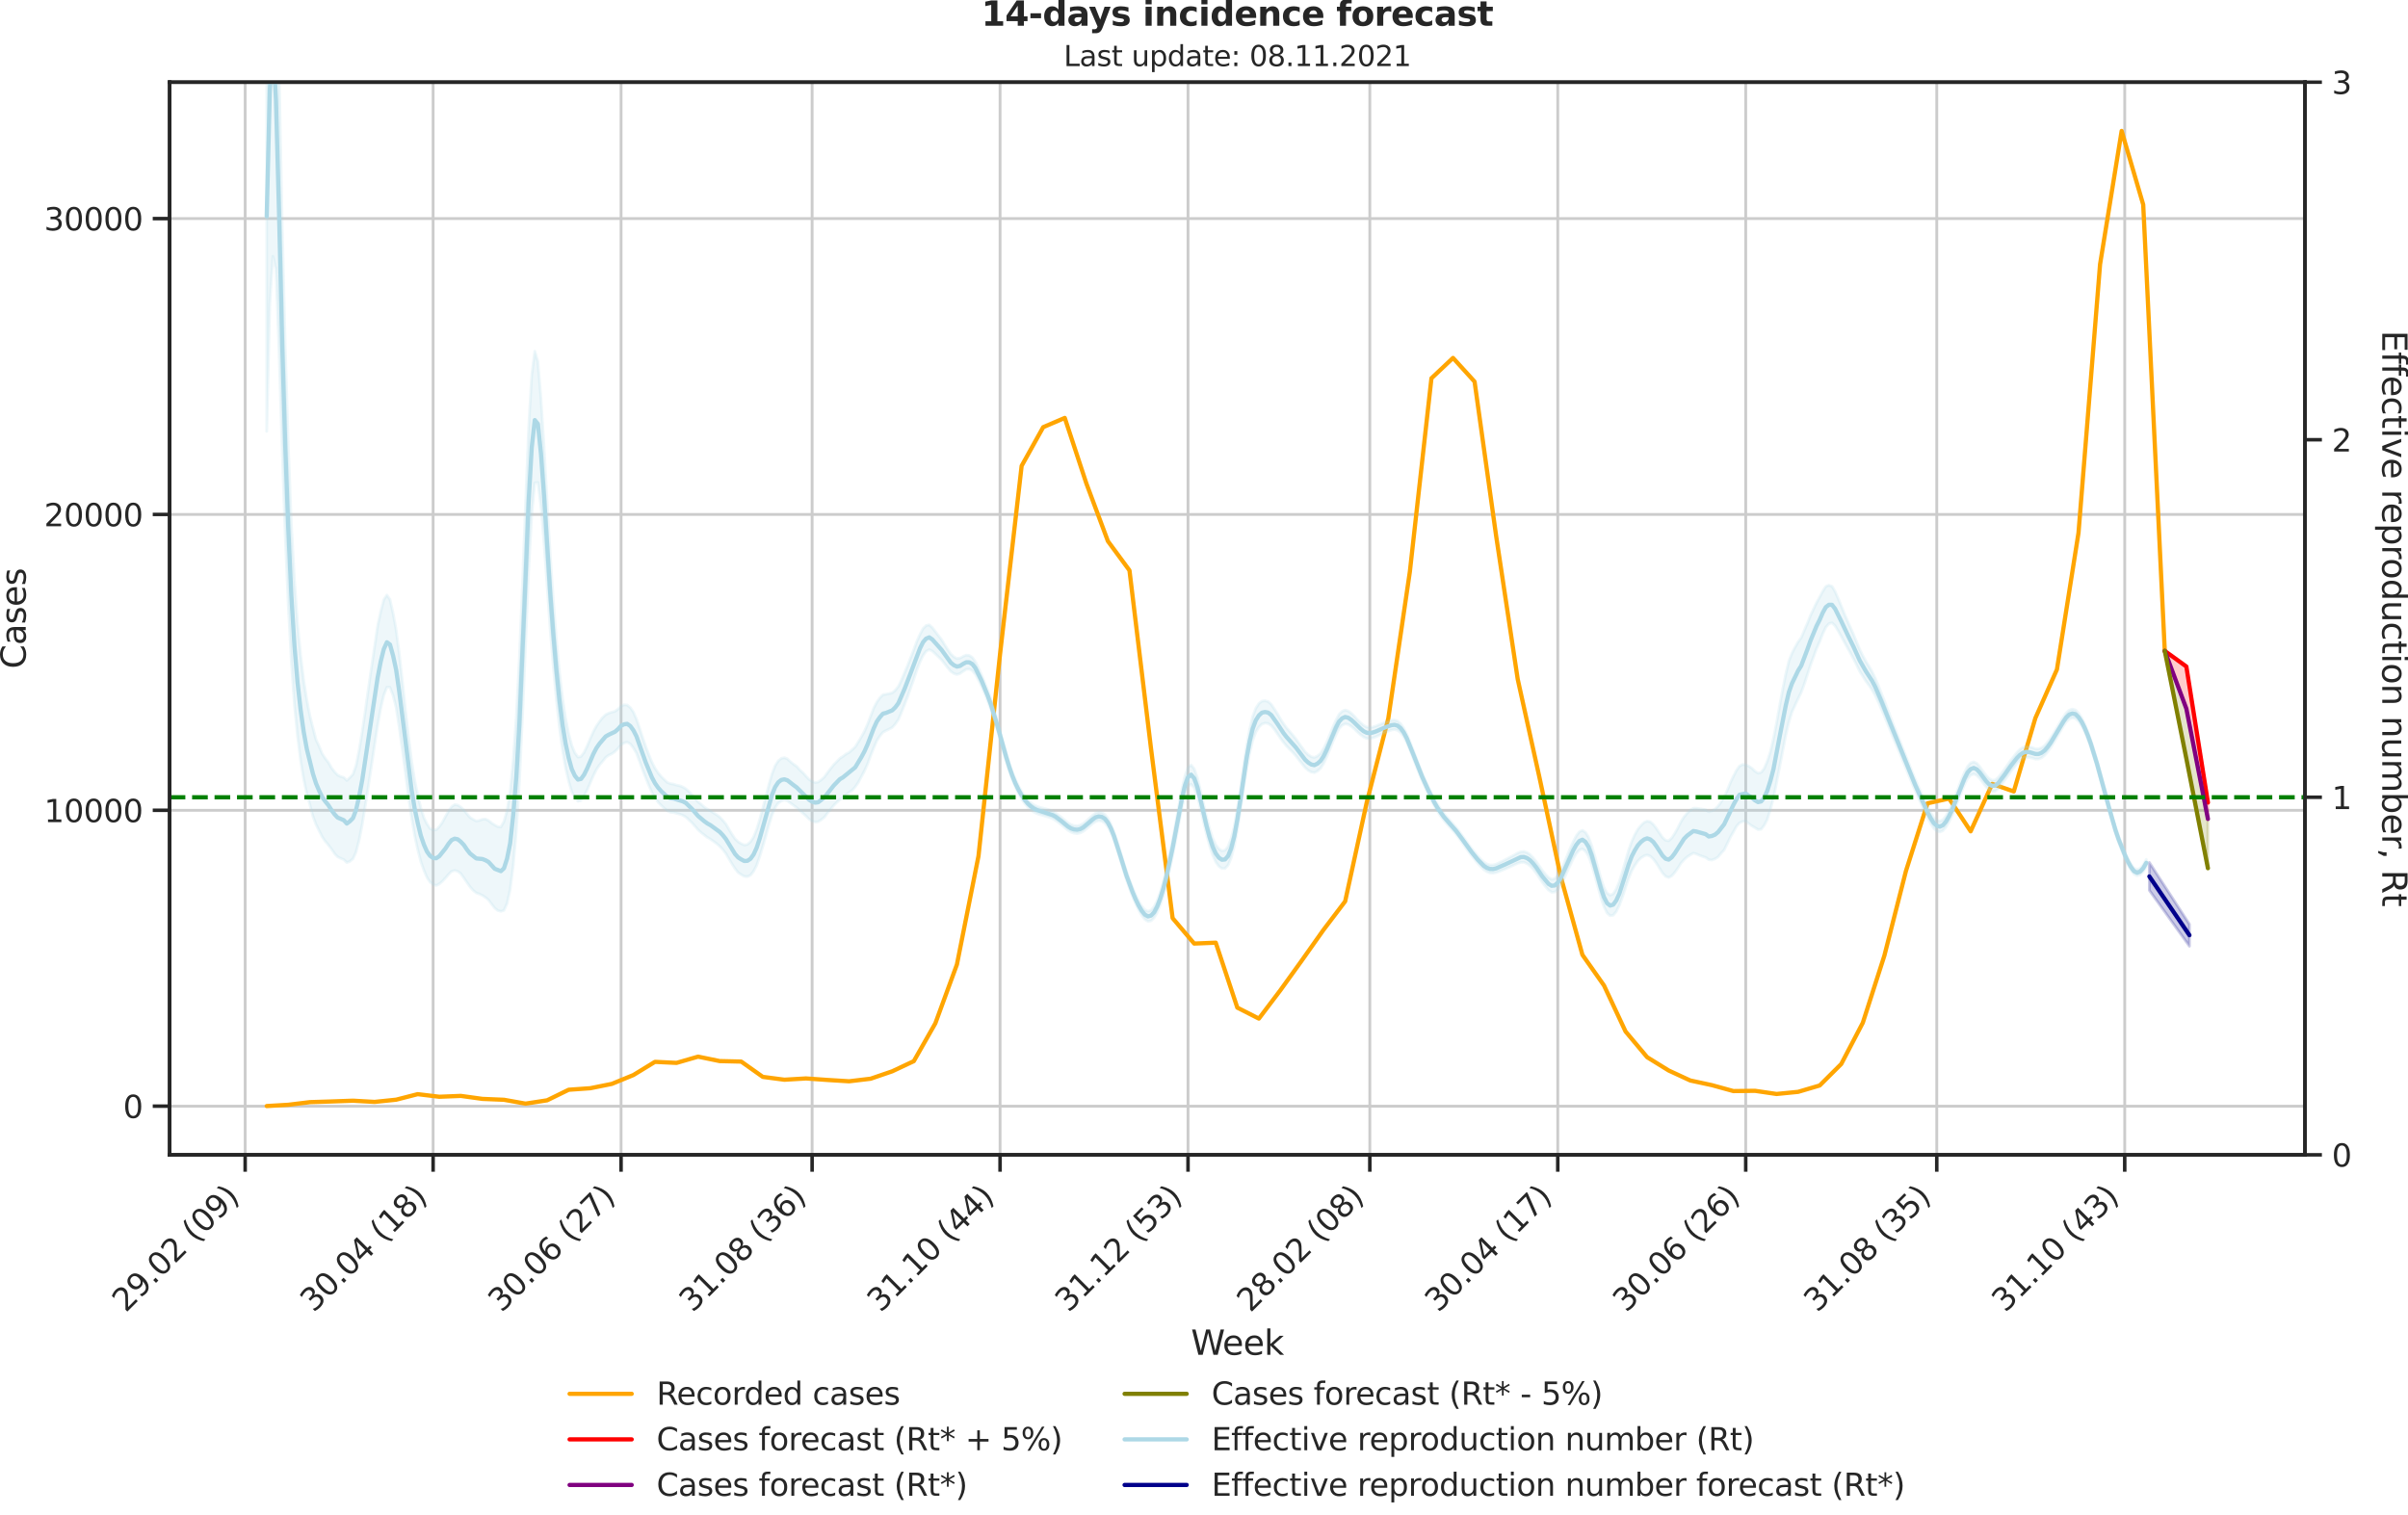 <?xml version="1.0" encoding="utf-8" standalone="no"?>
<!DOCTYPE svg PUBLIC "-//W3C//DTD SVG 1.1//EN"
  "http://www.w3.org/Graphics/SVG/1.1/DTD/svg11.dtd">
<svg height="536.657pt" version="1.1" viewBox="0 0 853.09 536.657" width="853.09pt" xmlns="http://www.w3.org/2000/svg" xmlns:xlink="http://www.w3.org/1999/xlink">
 <defs>
  <style type="text/css">*{stroke-linecap:butt;stroke-linejoin:round;}</style>
 </defs>
 <g id="figure_1">
  <g id="patch_1">
   <path d="M 0 536.657 
L 853.09 536.657 
L 853.09 0 
L 0 0 
z
" style="fill:none;"/>
  </g>
  <g id="axes_1">
   <g id="patch_2">
    <path d="M 60.108 409.147 
L 816.591 409.147 
L 816.591 29.118 
L 60.108 29.118 
z
" style="fill:none;"/>
   </g>
   <g id="matplotlib.axis_1">
    <g id="xtick_1">
     <g id="line2d_1">
      <path clip-path="url(#p57932f9584)" d="M 86.852 409.147 
L 86.852 29.118 
" style="fill:none;stroke:#cccccc;stroke-linecap:round;"/>
     </g>
     <g id="line2d_2">
      <defs>
       <path d="M 0 0 
L 0 6 
" id="mbc6e4b0366" style="stroke:#262626;stroke-width:1.25;"/>
      </defs>
      <g>
       <use style="fill:#262626;stroke:#262626;stroke-width:1.25;" x="86.852" xlink:href="#mbc6e4b0366" y="409.147"/>
      </g>
     </g>
     <g id="text_1">
      <!-- 29.02 (09) -->
      <g style="fill:#262626;" transform="translate(44.528 465.264)rotate(-45)scale(0.11 -0.11)">
       <defs>
        <path d="M 1228 531 
L 3431 531 
L 3431 0 
L 469 0 
L 469 531 
Q 828 903 1448 1529 
Q 2069 2156 2228 2338 
Q 2531 2678 2651 2914 
Q 2772 3150 2772 3378 
Q 2772 3750 2511 3984 
Q 2250 4219 1831 4219 
Q 1534 4219 1204 4116 
Q 875 4013 500 3803 
L 500 4441 
Q 881 4594 1212 4672 
Q 1544 4750 1819 4750 
Q 2544 4750 2975 4387 
Q 3406 4025 3406 3419 
Q 3406 3131 3298 2873 
Q 3191 2616 2906 2266 
Q 2828 2175 2409 1742 
Q 1991 1309 1228 531 
z
" id="DejaVuSans-32" transform="scale(0.016)"/>
        <path d="M 703 97 
L 703 672 
Q 941 559 1184 500 
Q 1428 441 1663 441 
Q 2288 441 2617 861 
Q 2947 1281 2994 2138 
Q 2813 1869 2534 1725 
Q 2256 1581 1919 1581 
Q 1219 1581 811 2004 
Q 403 2428 403 3163 
Q 403 3881 828 4315 
Q 1253 4750 1959 4750 
Q 2769 4750 3195 4129 
Q 3622 3509 3622 2328 
Q 3622 1225 3098 567 
Q 2575 -91 1691 -91 
Q 1453 -91 1209 -44 
Q 966 3 703 97 
z
M 1959 2075 
Q 2384 2075 2632 2365 
Q 2881 2656 2881 3163 
Q 2881 3666 2632 3958 
Q 2384 4250 1959 4250 
Q 1534 4250 1286 3958 
Q 1038 3666 1038 3163 
Q 1038 2656 1286 2365 
Q 1534 2075 1959 2075 
z
" id="DejaVuSans-39" transform="scale(0.016)"/>
        <path d="M 684 794 
L 1344 794 
L 1344 0 
L 684 0 
L 684 794 
z
" id="DejaVuSans-2e" transform="scale(0.016)"/>
        <path d="M 2034 4250 
Q 1547 4250 1301 3770 
Q 1056 3291 1056 2328 
Q 1056 1369 1301 889 
Q 1547 409 2034 409 
Q 2525 409 2770 889 
Q 3016 1369 3016 2328 
Q 3016 3291 2770 3770 
Q 2525 4250 2034 4250 
z
M 2034 4750 
Q 2819 4750 3233 4129 
Q 3647 3509 3647 2328 
Q 3647 1150 3233 529 
Q 2819 -91 2034 -91 
Q 1250 -91 836 529 
Q 422 1150 422 2328 
Q 422 3509 836 4129 
Q 1250 4750 2034 4750 
z
" id="DejaVuSans-30" transform="scale(0.016)"/>
        <path id="DejaVuSans-20" transform="scale(0.016)"/>
        <path d="M 1984 4856 
Q 1566 4138 1362 3434 
Q 1159 2731 1159 2009 
Q 1159 1288 1364 580 
Q 1569 -128 1984 -844 
L 1484 -844 
Q 1016 -109 783 600 
Q 550 1309 550 2009 
Q 550 2706 781 3412 
Q 1013 4119 1484 4856 
L 1984 4856 
z
" id="DejaVuSans-28" transform="scale(0.016)"/>
        <path d="M 513 4856 
L 1013 4856 
Q 1481 4119 1714 3412 
Q 1947 2706 1947 2009 
Q 1947 1309 1714 600 
Q 1481 -109 1013 -844 
L 513 -844 
Q 928 -128 1133 580 
Q 1338 1288 1338 2009 
Q 1338 2731 1133 3434 
Q 928 4138 513 4856 
z
" id="DejaVuSans-29" transform="scale(0.016)"/>
       </defs>
       <use xlink:href="#DejaVuSans-32"/>
       <use x="63.623" xlink:href="#DejaVuSans-39"/>
       <use x="127.246" xlink:href="#DejaVuSans-2e"/>
       <use x="159.033" xlink:href="#DejaVuSans-30"/>
       <use x="222.656" xlink:href="#DejaVuSans-32"/>
       <use x="286.279" xlink:href="#DejaVuSans-20"/>
       <use x="318.066" xlink:href="#DejaVuSans-28"/>
       <use x="357.08" xlink:href="#DejaVuSans-30"/>
       <use x="420.703" xlink:href="#DejaVuSans-39"/>
       <use x="484.326" xlink:href="#DejaVuSans-29"/>
      </g>
     </g>
    </g>
    <g id="xtick_2">
     <g id="line2d_3">
      <path clip-path="url(#p57932f9584)" d="M 153.44 409.147 
L 153.44 29.118 
" style="fill:none;stroke:#cccccc;stroke-linecap:round;"/>
     </g>
     <g id="line2d_4">
      <g>
       <use style="fill:#262626;stroke:#262626;stroke-width:1.25;" x="153.44" xlink:href="#mbc6e4b0366" y="409.147"/>
      </g>
     </g>
     <g id="text_2">
      <!-- 30.04 (18) -->
      <g style="fill:#262626;" transform="translate(111.116 465.264)rotate(-45)scale(0.11 -0.11)">
       <defs>
        <path d="M 2597 2516 
Q 3050 2419 3304 2112 
Q 3559 1806 3559 1356 
Q 3559 666 3084 287 
Q 2609 -91 1734 -91 
Q 1441 -91 1130 -33 
Q 819 25 488 141 
L 488 750 
Q 750 597 1062 519 
Q 1375 441 1716 441 
Q 2309 441 2620 675 
Q 2931 909 2931 1356 
Q 2931 1769 2642 2001 
Q 2353 2234 1838 2234 
L 1294 2234 
L 1294 2753 
L 1863 2753 
Q 2328 2753 2575 2939 
Q 2822 3125 2822 3475 
Q 2822 3834 2567 4026 
Q 2313 4219 1838 4219 
Q 1578 4219 1281 4162 
Q 984 4106 628 3988 
L 628 4550 
Q 988 4650 1302 4700 
Q 1616 4750 1894 4750 
Q 2613 4750 3031 4423 
Q 3450 4097 3450 3541 
Q 3450 3153 3228 2886 
Q 3006 2619 2597 2516 
z
" id="DejaVuSans-33" transform="scale(0.016)"/>
        <path d="M 2419 4116 
L 825 1625 
L 2419 1625 
L 2419 4116 
z
M 2253 4666 
L 3047 4666 
L 3047 1625 
L 3713 1625 
L 3713 1100 
L 3047 1100 
L 3047 0 
L 2419 0 
L 2419 1100 
L 313 1100 
L 313 1709 
L 2253 4666 
z
" id="DejaVuSans-34" transform="scale(0.016)"/>
        <path d="M 794 531 
L 1825 531 
L 1825 4091 
L 703 3866 
L 703 4441 
L 1819 4666 
L 2450 4666 
L 2450 531 
L 3481 531 
L 3481 0 
L 794 0 
L 794 531 
z
" id="DejaVuSans-31" transform="scale(0.016)"/>
        <path d="M 2034 2216 
Q 1584 2216 1326 1975 
Q 1069 1734 1069 1313 
Q 1069 891 1326 650 
Q 1584 409 2034 409 
Q 2484 409 2743 651 
Q 3003 894 3003 1313 
Q 3003 1734 2745 1975 
Q 2488 2216 2034 2216 
z
M 1403 2484 
Q 997 2584 770 2862 
Q 544 3141 544 3541 
Q 544 4100 942 4425 
Q 1341 4750 2034 4750 
Q 2731 4750 3128 4425 
Q 3525 4100 3525 3541 
Q 3525 3141 3298 2862 
Q 3072 2584 2669 2484 
Q 3125 2378 3379 2068 
Q 3634 1759 3634 1313 
Q 3634 634 3220 271 
Q 2806 -91 2034 -91 
Q 1263 -91 848 271 
Q 434 634 434 1313 
Q 434 1759 690 2068 
Q 947 2378 1403 2484 
z
M 1172 3481 
Q 1172 3119 1398 2916 
Q 1625 2713 2034 2713 
Q 2441 2713 2670 2916 
Q 2900 3119 2900 3481 
Q 2900 3844 2670 4047 
Q 2441 4250 2034 4250 
Q 1625 4250 1398 4047 
Q 1172 3844 1172 3481 
z
" id="DejaVuSans-38" transform="scale(0.016)"/>
       </defs>
       <use xlink:href="#DejaVuSans-33"/>
       <use x="63.623" xlink:href="#DejaVuSans-30"/>
       <use x="127.246" xlink:href="#DejaVuSans-2e"/>
       <use x="159.033" xlink:href="#DejaVuSans-30"/>
       <use x="222.656" xlink:href="#DejaVuSans-34"/>
       <use x="286.279" xlink:href="#DejaVuSans-20"/>
       <use x="318.066" xlink:href="#DejaVuSans-28"/>
       <use x="357.08" xlink:href="#DejaVuSans-31"/>
       <use x="420.703" xlink:href="#DejaVuSans-38"/>
       <use x="484.326" xlink:href="#DejaVuSans-29"/>
      </g>
     </g>
    </g>
    <g id="xtick_3">
     <g id="line2d_5">
      <path clip-path="url(#p57932f9584)" d="M 220.028 409.147 
L 220.028 29.118 
" style="fill:none;stroke:#cccccc;stroke-linecap:round;"/>
     </g>
     <g id="line2d_6">
      <g>
       <use style="fill:#262626;stroke:#262626;stroke-width:1.25;" x="220.028" xlink:href="#mbc6e4b0366" y="409.147"/>
      </g>
     </g>
     <g id="text_3">
      <!-- 30.06 (27) -->
      <g style="fill:#262626;" transform="translate(177.704 465.264)rotate(-45)scale(0.11 -0.11)">
       <defs>
        <path d="M 2113 2584 
Q 1688 2584 1439 2293 
Q 1191 2003 1191 1497 
Q 1191 994 1439 701 
Q 1688 409 2113 409 
Q 2538 409 2786 701 
Q 3034 994 3034 1497 
Q 3034 2003 2786 2293 
Q 2538 2584 2113 2584 
z
M 3366 4563 
L 3366 3988 
Q 3128 4100 2886 4159 
Q 2644 4219 2406 4219 
Q 1781 4219 1451 3797 
Q 1122 3375 1075 2522 
Q 1259 2794 1537 2939 
Q 1816 3084 2150 3084 
Q 2853 3084 3261 2657 
Q 3669 2231 3669 1497 
Q 3669 778 3244 343 
Q 2819 -91 2113 -91 
Q 1303 -91 875 529 
Q 447 1150 447 2328 
Q 447 3434 972 4092 
Q 1497 4750 2381 4750 
Q 2619 4750 2861 4703 
Q 3103 4656 3366 4563 
z
" id="DejaVuSans-36" transform="scale(0.016)"/>
        <path d="M 525 4666 
L 3525 4666 
L 3525 4397 
L 1831 0 
L 1172 0 
L 2766 4134 
L 525 4134 
L 525 4666 
z
" id="DejaVuSans-37" transform="scale(0.016)"/>
       </defs>
       <use xlink:href="#DejaVuSans-33"/>
       <use x="63.623" xlink:href="#DejaVuSans-30"/>
       <use x="127.246" xlink:href="#DejaVuSans-2e"/>
       <use x="159.033" xlink:href="#DejaVuSans-30"/>
       <use x="222.656" xlink:href="#DejaVuSans-36"/>
       <use x="286.279" xlink:href="#DejaVuSans-20"/>
       <use x="318.066" xlink:href="#DejaVuSans-28"/>
       <use x="357.08" xlink:href="#DejaVuSans-32"/>
       <use x="420.703" xlink:href="#DejaVuSans-37"/>
       <use x="484.326" xlink:href="#DejaVuSans-29"/>
      </g>
     </g>
    </g>
    <g id="xtick_4">
     <g id="line2d_7">
      <path clip-path="url(#p57932f9584)" d="M 287.708 409.147 
L 287.708 29.118 
" style="fill:none;stroke:#cccccc;stroke-linecap:round;"/>
     </g>
     <g id="line2d_8">
      <g>
       <use style="fill:#262626;stroke:#262626;stroke-width:1.25;" x="287.708" xlink:href="#mbc6e4b0366" y="409.147"/>
      </g>
     </g>
     <g id="text_4">
      <!-- 31.08 (36) -->
      <g style="fill:#262626;" transform="translate(245.383 465.264)rotate(-45)scale(0.11 -0.11)">
       <use xlink:href="#DejaVuSans-33"/>
       <use x="63.623" xlink:href="#DejaVuSans-31"/>
       <use x="127.246" xlink:href="#DejaVuSans-2e"/>
       <use x="159.033" xlink:href="#DejaVuSans-30"/>
       <use x="222.656" xlink:href="#DejaVuSans-38"/>
       <use x="286.279" xlink:href="#DejaVuSans-20"/>
       <use x="318.066" xlink:href="#DejaVuSans-28"/>
       <use x="357.08" xlink:href="#DejaVuSans-33"/>
       <use x="420.703" xlink:href="#DejaVuSans-36"/>
       <use x="484.326" xlink:href="#DejaVuSans-29"/>
      </g>
     </g>
    </g>
    <g id="xtick_5">
     <g id="line2d_9">
      <path clip-path="url(#p57932f9584)" d="M 354.296 409.147 
L 354.296 29.118 
" style="fill:none;stroke:#cccccc;stroke-linecap:round;"/>
     </g>
     <g id="line2d_10">
      <g>
       <use style="fill:#262626;stroke:#262626;stroke-width:1.25;" x="354.296" xlink:href="#mbc6e4b0366" y="409.147"/>
      </g>
     </g>
     <g id="text_5">
      <!-- 31.10 (44) -->
      <g style="fill:#262626;" transform="translate(311.971 465.264)rotate(-45)scale(0.11 -0.11)">
       <use xlink:href="#DejaVuSans-33"/>
       <use x="63.623" xlink:href="#DejaVuSans-31"/>
       <use x="127.246" xlink:href="#DejaVuSans-2e"/>
       <use x="159.033" xlink:href="#DejaVuSans-31"/>
       <use x="222.656" xlink:href="#DejaVuSans-30"/>
       <use x="286.279" xlink:href="#DejaVuSans-20"/>
       <use x="318.066" xlink:href="#DejaVuSans-28"/>
       <use x="357.08" xlink:href="#DejaVuSans-34"/>
       <use x="420.703" xlink:href="#DejaVuSans-34"/>
       <use x="484.326" xlink:href="#DejaVuSans-29"/>
      </g>
     </g>
    </g>
    <g id="xtick_6">
     <g id="line2d_11">
      <path clip-path="url(#p57932f9584)" d="M 420.884 409.147 
L 420.884 29.118 
" style="fill:none;stroke:#cccccc;stroke-linecap:round;"/>
     </g>
     <g id="line2d_12">
      <g>
       <use style="fill:#262626;stroke:#262626;stroke-width:1.25;" x="420.884" xlink:href="#mbc6e4b0366" y="409.147"/>
      </g>
     </g>
     <g id="text_6">
      <!-- 31.12 (53) -->
      <g style="fill:#262626;" transform="translate(378.559 465.264)rotate(-45)scale(0.11 -0.11)">
       <defs>
        <path d="M 691 4666 
L 3169 4666 
L 3169 4134 
L 1269 4134 
L 1269 2991 
Q 1406 3038 1543 3061 
Q 1681 3084 1819 3084 
Q 2600 3084 3056 2656 
Q 3513 2228 3513 1497 
Q 3513 744 3044 326 
Q 2575 -91 1722 -91 
Q 1428 -91 1123 -41 
Q 819 9 494 109 
L 494 744 
Q 775 591 1075 516 
Q 1375 441 1709 441 
Q 2250 441 2565 725 
Q 2881 1009 2881 1497 
Q 2881 1984 2565 2268 
Q 2250 2553 1709 2553 
Q 1456 2553 1204 2497 
Q 953 2441 691 2322 
L 691 4666 
z
" id="DejaVuSans-35" transform="scale(0.016)"/>
       </defs>
       <use xlink:href="#DejaVuSans-33"/>
       <use x="63.623" xlink:href="#DejaVuSans-31"/>
       <use x="127.246" xlink:href="#DejaVuSans-2e"/>
       <use x="159.033" xlink:href="#DejaVuSans-31"/>
       <use x="222.656" xlink:href="#DejaVuSans-32"/>
       <use x="286.279" xlink:href="#DejaVuSans-20"/>
       <use x="318.066" xlink:href="#DejaVuSans-28"/>
       <use x="357.08" xlink:href="#DejaVuSans-35"/>
       <use x="420.703" xlink:href="#DejaVuSans-33"/>
       <use x="484.326" xlink:href="#DejaVuSans-29"/>
      </g>
     </g>
    </g>
    <g id="xtick_7">
     <g id="line2d_13">
      <path clip-path="url(#p57932f9584)" d="M 485.288 409.147 
L 485.288 29.118 
" style="fill:none;stroke:#cccccc;stroke-linecap:round;"/>
     </g>
     <g id="line2d_14">
      <g>
       <use style="fill:#262626;stroke:#262626;stroke-width:1.25;" x="485.288" xlink:href="#mbc6e4b0366" y="409.147"/>
      </g>
     </g>
     <g id="text_7">
      <!-- 28.02 (08) -->
      <g style="fill:#262626;" transform="translate(442.964 465.264)rotate(-45)scale(0.11 -0.11)">
       <use xlink:href="#DejaVuSans-32"/>
       <use x="63.623" xlink:href="#DejaVuSans-38"/>
       <use x="127.246" xlink:href="#DejaVuSans-2e"/>
       <use x="159.033" xlink:href="#DejaVuSans-30"/>
       <use x="222.656" xlink:href="#DejaVuSans-32"/>
       <use x="286.279" xlink:href="#DejaVuSans-20"/>
       <use x="318.066" xlink:href="#DejaVuSans-28"/>
       <use x="357.08" xlink:href="#DejaVuSans-30"/>
       <use x="420.703" xlink:href="#DejaVuSans-38"/>
       <use x="484.326" xlink:href="#DejaVuSans-29"/>
      </g>
     </g>
    </g>
    <g id="xtick_8">
     <g id="line2d_15">
      <path clip-path="url(#p57932f9584)" d="M 551.876 409.147 
L 551.876 29.118 
" style="fill:none;stroke:#cccccc;stroke-linecap:round;"/>
     </g>
     <g id="line2d_16">
      <g>
       <use style="fill:#262626;stroke:#262626;stroke-width:1.25;" x="551.876" xlink:href="#mbc6e4b0366" y="409.147"/>
      </g>
     </g>
     <g id="text_8">
      <!-- 30.04 (17) -->
      <g style="fill:#262626;" transform="translate(509.552 465.264)rotate(-45)scale(0.11 -0.11)">
       <use xlink:href="#DejaVuSans-33"/>
       <use x="63.623" xlink:href="#DejaVuSans-30"/>
       <use x="127.246" xlink:href="#DejaVuSans-2e"/>
       <use x="159.033" xlink:href="#DejaVuSans-30"/>
       <use x="222.656" xlink:href="#DejaVuSans-34"/>
       <use x="286.279" xlink:href="#DejaVuSans-20"/>
       <use x="318.066" xlink:href="#DejaVuSans-28"/>
       <use x="357.08" xlink:href="#DejaVuSans-31"/>
       <use x="420.703" xlink:href="#DejaVuSans-37"/>
       <use x="484.326" xlink:href="#DejaVuSans-29"/>
      </g>
     </g>
    </g>
    <g id="xtick_9">
     <g id="line2d_17">
      <path clip-path="url(#p57932f9584)" d="M 618.464 409.147 
L 618.464 29.118 
" style="fill:none;stroke:#cccccc;stroke-linecap:round;"/>
     </g>
     <g id="line2d_18">
      <g>
       <use style="fill:#262626;stroke:#262626;stroke-width:1.25;" x="618.464" xlink:href="#mbc6e4b0366" y="409.147"/>
      </g>
     </g>
     <g id="text_9">
      <!-- 30.06 (26) -->
      <g style="fill:#262626;" transform="translate(576.14 465.264)rotate(-45)scale(0.11 -0.11)">
       <use xlink:href="#DejaVuSans-33"/>
       <use x="63.623" xlink:href="#DejaVuSans-30"/>
       <use x="127.246" xlink:href="#DejaVuSans-2e"/>
       <use x="159.033" xlink:href="#DejaVuSans-30"/>
       <use x="222.656" xlink:href="#DejaVuSans-36"/>
       <use x="286.279" xlink:href="#DejaVuSans-20"/>
       <use x="318.066" xlink:href="#DejaVuSans-28"/>
       <use x="357.08" xlink:href="#DejaVuSans-32"/>
       <use x="420.703" xlink:href="#DejaVuSans-36"/>
       <use x="484.326" xlink:href="#DejaVuSans-29"/>
      </g>
     </g>
    </g>
    <g id="xtick_10">
     <g id="line2d_19">
      <path clip-path="url(#p57932f9584)" d="M 686.144 409.147 
L 686.144 29.118 
" style="fill:none;stroke:#cccccc;stroke-linecap:round;"/>
     </g>
     <g id="line2d_20">
      <g>
       <use style="fill:#262626;stroke:#262626;stroke-width:1.25;" x="686.144" xlink:href="#mbc6e4b0366" y="409.147"/>
      </g>
     </g>
     <g id="text_10">
      <!-- 31.08 (35) -->
      <g style="fill:#262626;" transform="translate(643.82 465.264)rotate(-45)scale(0.11 -0.11)">
       <use xlink:href="#DejaVuSans-33"/>
       <use x="63.623" xlink:href="#DejaVuSans-31"/>
       <use x="127.246" xlink:href="#DejaVuSans-2e"/>
       <use x="159.033" xlink:href="#DejaVuSans-30"/>
       <use x="222.656" xlink:href="#DejaVuSans-38"/>
       <use x="286.279" xlink:href="#DejaVuSans-20"/>
       <use x="318.066" xlink:href="#DejaVuSans-28"/>
       <use x="357.08" xlink:href="#DejaVuSans-33"/>
       <use x="420.703" xlink:href="#DejaVuSans-35"/>
       <use x="484.326" xlink:href="#DejaVuSans-29"/>
      </g>
     </g>
    </g>
    <g id="xtick_11">
     <g id="line2d_21">
      <path clip-path="url(#p57932f9584)" d="M 752.732 409.147 
L 752.732 29.118 
" style="fill:none;stroke:#cccccc;stroke-linecap:round;"/>
     </g>
     <g id="line2d_22">
      <g>
       <use style="fill:#262626;stroke:#262626;stroke-width:1.25;" x="752.732" xlink:href="#mbc6e4b0366" y="409.147"/>
      </g>
     </g>
     <g id="text_11">
      <!-- 31.10 (43) -->
      <g style="fill:#262626;" transform="translate(710.408 465.264)rotate(-45)scale(0.11 -0.11)">
       <use xlink:href="#DejaVuSans-33"/>
       <use x="63.623" xlink:href="#DejaVuSans-31"/>
       <use x="127.246" xlink:href="#DejaVuSans-2e"/>
       <use x="159.033" xlink:href="#DejaVuSans-31"/>
       <use x="222.656" xlink:href="#DejaVuSans-30"/>
       <use x="286.279" xlink:href="#DejaVuSans-20"/>
       <use x="318.066" xlink:href="#DejaVuSans-28"/>
       <use x="357.08" xlink:href="#DejaVuSans-34"/>
       <use x="420.703" xlink:href="#DejaVuSans-33"/>
       <use x="484.326" xlink:href="#DejaVuSans-29"/>
      </g>
     </g>
    </g>
    <g id="text_12">
     <!-- Week -->
     <g style="fill:#262626;" transform="translate(421.911 479.999)scale(0.12 -0.12)">
      <defs>
       <path d="M 213 4666 
L 850 4666 
L 1831 722 
L 2809 4666 
L 3519 4666 
L 4500 722 
L 5478 4666 
L 6119 4666 
L 4947 0 
L 4153 0 
L 3169 4050 
L 2175 0 
L 1381 0 
L 213 4666 
z
" id="DejaVuSans-57" transform="scale(0.016)"/>
       <path d="M 3597 1894 
L 3597 1613 
L 953 1613 
Q 991 1019 1311 708 
Q 1631 397 2203 397 
Q 2534 397 2845 478 
Q 3156 559 3463 722 
L 3463 178 
Q 3153 47 2828 -22 
Q 2503 -91 2169 -91 
Q 1331 -91 842 396 
Q 353 884 353 1716 
Q 353 2575 817 3079 
Q 1281 3584 2069 3584 
Q 2775 3584 3186 3129 
Q 3597 2675 3597 1894 
z
M 3022 2063 
Q 3016 2534 2758 2815 
Q 2500 3097 2075 3097 
Q 1594 3097 1305 2825 
Q 1016 2553 972 2059 
L 3022 2063 
z
" id="DejaVuSans-65" transform="scale(0.016)"/>
       <path d="M 581 4863 
L 1159 4863 
L 1159 1991 
L 2875 3500 
L 3609 3500 
L 1753 1863 
L 3688 0 
L 2938 0 
L 1159 1709 
L 1159 0 
L 581 0 
L 581 4863 
z
" id="DejaVuSans-6b" transform="scale(0.016)"/>
      </defs>
      <use xlink:href="#DejaVuSans-57"/>
      <use x="93.002" xlink:href="#DejaVuSans-65"/>
      <use x="154.525" xlink:href="#DejaVuSans-65"/>
      <use x="216.049" xlink:href="#DejaVuSans-6b"/>
     </g>
    </g>
   </g>
   <g id="matplotlib.axis_2">
    <g id="ytick_1">
     <g id="line2d_23">
      <path clip-path="url(#p57932f9584)" d="M 60.108 391.915 
L 816.591 391.915 
" style="fill:none;stroke:#cccccc;stroke-linecap:round;"/>
     </g>
     <g id="line2d_24">
      <defs>
       <path d="M 0 0 
L -6 0 
" id="md3d3c5fcd2" style="stroke:#262626;stroke-width:1.25;"/>
      </defs>
      <g>
       <use style="fill:#262626;stroke:#262626;stroke-width:1.25;" x="60.108" xlink:href="#md3d3c5fcd2" y="391.915"/>
      </g>
     </g>
     <g id="text_13">
      <!-- 0 -->
      <g style="fill:#262626;" transform="translate(43.609 396.094)scale(0.11 -0.11)">
       <use xlink:href="#DejaVuSans-30"/>
      </g>
     </g>
    </g>
    <g id="ytick_2">
     <g id="line2d_25">
      <path clip-path="url(#p57932f9584)" d="M 60.108 287.09 
L 816.591 287.09 
" style="fill:none;stroke:#cccccc;stroke-linecap:round;"/>
     </g>
     <g id="line2d_26">
      <g>
       <use style="fill:#262626;stroke:#262626;stroke-width:1.25;" x="60.108" xlink:href="#md3d3c5fcd2" y="287.09"/>
      </g>
     </g>
     <g id="text_14">
      <!-- 10000 -->
      <g style="fill:#262626;" transform="translate(15.614 291.269)scale(0.11 -0.11)">
       <use xlink:href="#DejaVuSans-31"/>
       <use x="63.623" xlink:href="#DejaVuSans-30"/>
       <use x="127.246" xlink:href="#DejaVuSans-30"/>
       <use x="190.869" xlink:href="#DejaVuSans-30"/>
       <use x="254.492" xlink:href="#DejaVuSans-30"/>
      </g>
     </g>
    </g>
    <g id="ytick_3">
     <g id="line2d_27">
      <path clip-path="url(#p57932f9584)" d="M 60.108 182.266 
L 816.591 182.266 
" style="fill:none;stroke:#cccccc;stroke-linecap:round;"/>
     </g>
     <g id="line2d_28">
      <g>
       <use style="fill:#262626;stroke:#262626;stroke-width:1.25;" x="60.108" xlink:href="#md3d3c5fcd2" y="182.266"/>
      </g>
     </g>
     <g id="text_15">
      <!-- 20000 -->
      <g style="fill:#262626;" transform="translate(15.614 186.445)scale(0.11 -0.11)">
       <use xlink:href="#DejaVuSans-32"/>
       <use x="63.623" xlink:href="#DejaVuSans-30"/>
       <use x="127.246" xlink:href="#DejaVuSans-30"/>
       <use x="190.869" xlink:href="#DejaVuSans-30"/>
       <use x="254.492" xlink:href="#DejaVuSans-30"/>
      </g>
     </g>
    </g>
    <g id="ytick_4">
     <g id="line2d_29">
      <path clip-path="url(#p57932f9584)" d="M 60.108 77.441 
L 816.591 77.441 
" style="fill:none;stroke:#cccccc;stroke-linecap:round;"/>
     </g>
     <g id="line2d_30">
      <g>
       <use style="fill:#262626;stroke:#262626;stroke-width:1.25;" x="60.108" xlink:href="#md3d3c5fcd2" y="77.441"/>
      </g>
     </g>
     <g id="text_16">
      <!-- 30000 -->
      <g style="fill:#262626;" transform="translate(15.614 81.62)scale(0.11 -0.11)">
       <use xlink:href="#DejaVuSans-33"/>
       <use x="63.623" xlink:href="#DejaVuSans-30"/>
       <use x="127.246" xlink:href="#DejaVuSans-30"/>
       <use x="190.869" xlink:href="#DejaVuSans-30"/>
       <use x="254.492" xlink:href="#DejaVuSans-30"/>
      </g>
     </g>
    </g>
    <g id="text_17">
     <!-- Cases -->
     <g style="fill:#262626;" transform="translate(9.118 236.942)rotate(-90)scale(0.12 -0.12)">
      <defs>
       <path d="M 4122 4306 
L 4122 3641 
Q 3803 3938 3442 4084 
Q 3081 4231 2675 4231 
Q 1875 4231 1450 3742 
Q 1025 3253 1025 2328 
Q 1025 1406 1450 917 
Q 1875 428 2675 428 
Q 3081 428 3442 575 
Q 3803 722 4122 1019 
L 4122 359 
Q 3791 134 3420 21 
Q 3050 -91 2638 -91 
Q 1578 -91 968 557 
Q 359 1206 359 2328 
Q 359 3453 968 4101 
Q 1578 4750 2638 4750 
Q 3056 4750 3426 4639 
Q 3797 4528 4122 4306 
z
" id="DejaVuSans-43" transform="scale(0.016)"/>
       <path d="M 2194 1759 
Q 1497 1759 1228 1600 
Q 959 1441 959 1056 
Q 959 750 1161 570 
Q 1363 391 1709 391 
Q 2188 391 2477 730 
Q 2766 1069 2766 1631 
L 2766 1759 
L 2194 1759 
z
M 3341 1997 
L 3341 0 
L 2766 0 
L 2766 531 
Q 2569 213 2275 61 
Q 1981 -91 1556 -91 
Q 1019 -91 701 211 
Q 384 513 384 1019 
Q 384 1609 779 1909 
Q 1175 2209 1959 2209 
L 2766 2209 
L 2766 2266 
Q 2766 2663 2505 2880 
Q 2244 3097 1772 3097 
Q 1472 3097 1187 3025 
Q 903 2953 641 2809 
L 641 3341 
Q 956 3463 1253 3523 
Q 1550 3584 1831 3584 
Q 2591 3584 2966 3190 
Q 3341 2797 3341 1997 
z
" id="DejaVuSans-61" transform="scale(0.016)"/>
       <path d="M 2834 3397 
L 2834 2853 
Q 2591 2978 2328 3040 
Q 2066 3103 1784 3103 
Q 1356 3103 1142 2972 
Q 928 2841 928 2578 
Q 928 2378 1081 2264 
Q 1234 2150 1697 2047 
L 1894 2003 
Q 2506 1872 2764 1633 
Q 3022 1394 3022 966 
Q 3022 478 2636 193 
Q 2250 -91 1575 -91 
Q 1294 -91 989 -36 
Q 684 19 347 128 
L 347 722 
Q 666 556 975 473 
Q 1284 391 1588 391 
Q 1994 391 2212 530 
Q 2431 669 2431 922 
Q 2431 1156 2273 1281 
Q 2116 1406 1581 1522 
L 1381 1569 
Q 847 1681 609 1914 
Q 372 2147 372 2553 
Q 372 3047 722 3315 
Q 1072 3584 1716 3584 
Q 2034 3584 2315 3537 
Q 2597 3491 2834 3397 
z
" id="DejaVuSans-73" transform="scale(0.016)"/>
      </defs>
      <use xlink:href="#DejaVuSans-43"/>
      <use x="69.824" xlink:href="#DejaVuSans-61"/>
      <use x="131.104" xlink:href="#DejaVuSans-73"/>
      <use x="183.203" xlink:href="#DejaVuSans-65"/>
      <use x="244.727" xlink:href="#DejaVuSans-73"/>
     </g>
    </g>
   </g>
   <g id="PolyCollection_1">
    <defs>
     <path d="M 766.923 -306.025 
L 766.923 -306.025 
L 774.564 -300.511 
L 782.205 -252.313 
L 782.205 -246.516 
L 782.205 -246.516 
L 774.564 -285.584 
L 766.923 -306.025 
z
" id="mbe118165b8" style="stroke:#ff0000;stroke-opacity:0.2;"/>
    </defs>
    <g clip-path="url(#p57932f9584)">
     <use style="fill:#ff0000;fill-opacity:0.2;stroke:#ff0000;stroke-opacity:0.2;" x="0" xlink:href="#mbe118165b8" y="536.657"/>
    </g>
   </g>
   <g id="PolyCollection_2">
    <defs>
     <path d="M 766.923 -306.025 
L 766.923 -306.025 
L 774.564 -285.584 
L 782.205 -246.516 
L 782.205 -229.053 
L 782.205 -229.053 
L 774.564 -267.89 
L 766.923 -306.025 
z
" id="m9421134ca1" style="stroke:#808000;stroke-opacity:0.2;"/>
    </defs>
    <g clip-path="url(#p57932f9584)">
     <use style="fill:#808000;fill-opacity:0.2;stroke:#808000;stroke-opacity:0.2;" x="0" xlink:href="#m9421134ca1" y="536.657"/>
    </g>
   </g>
   <g id="line2d_31">
    <path clip-path="url(#p57932f9584)" d="M 94.493 391.873 
L 102.134 391.422 
L 109.776 390.489 
L 117.417 390.248 
L 125.058 389.975 
L 132.699 390.405 
L 140.341 389.619 
L 147.982 387.659 
L 155.623 388.581 
L 163.264 388.277 
L 170.906 389.336 
L 178.547 389.651 
L 186.188 391.013 
L 193.829 389.839 
L 201.471 386.097 
L 209.112 385.562 
L 216.753 384.021 
L 224.394 380.887 
L 232.036 376.212 
L 239.677 376.579 
L 247.318 374.367 
L 254.959 375.939 
L 262.601 376.118 
L 270.242 381.537 
L 277.883 382.543 
L 285.524 382.093 
L 293.166 382.627 
L 300.807 383.099 
L 308.448 382.187 
L 316.089 379.566 
L 323.731 375.971 
L 331.372 362.553 
L 339.013 341.714 
L 346.654 303.296 
L 354.296 231.722 
L 361.937 165.064 
L 369.578 151.342 
L 377.219 148.072 
L 384.861 171.259 
L 392.502 191.731 
L 400.143 202.098 
L 407.784 265.318 
L 415.426 325.299 
L 423.067 334.303 
L 430.708 333.989 
L 438.349 357.008 
L 445.99 360.887 
L 453.632 350.803 
L 461.273 340.194 
L 468.914 329.397 
L 476.555 319.345 
L 484.197 284.291 
L 491.838 254.542 
L 499.479 202.528 
L 507.12 134.025 
L 514.762 126.814 
L 522.403 135.21 
L 530.044 189.897 
L 537.685 240.632 
L 545.327 275.172 
L 552.968 310.718 
L 560.609 338.297 
L 568.25 349.146 
L 575.892 365.457 
L 583.533 374.556 
L 591.174 379.283 
L 598.815 382.816 
L 606.457 384.462 
L 614.098 386.569 
L 621.739 386.474 
L 629.38 387.596 
L 637.022 386.841 
L 644.663 384.588 
L 652.304 376.977 
L 659.945 362.365 
L 667.587 338.57 
L 675.228 308.59 
L 682.869 284.606 
L 690.51 282.929 
L 698.152 294.533 
L 705.793 277.729 
L 713.434 280.413 
L 721.075 254.427 
L 728.717 237.194 
L 736.358 188.786 
L 743.999 93.647 
L 751.64 46.392 
L 759.282 72.504 
L 766.923 230.632 
" style="fill:none;stroke:#ffa500;stroke-linecap:round;stroke-width:1.5;"/>
   </g>
   <g id="line2d_32">
    <path clip-path="url(#p57932f9584)" d="M 766.923 230.632 
L 774.564 236.146 
L 782.205 284.344 
" style="fill:none;stroke:#ff0000;stroke-linecap:round;stroke-width:1.5;"/>
   </g>
   <g id="line2d_33">
    <path clip-path="url(#p57932f9584)" d="M 766.923 230.632 
L 774.564 251.073 
L 782.205 290.141 
" style="fill:none;stroke:#800080;stroke-linecap:round;stroke-width:1.5;"/>
   </g>
   <g id="line2d_34">
    <path clip-path="url(#p57932f9584)" d="M 766.923 230.632 
L 774.564 268.767 
L 782.205 307.604 
" style="fill:none;stroke:#808000;stroke-linecap:round;stroke-width:1.5;"/>
   </g>
   <g id="patch_3">
    <path d="M 60.108 409.147 
L 60.108 29.118 
" style="fill:none;stroke:#262626;stroke-linecap:square;stroke-linejoin:miter;stroke-width:1.25;"/>
   </g>
   <g id="patch_4">
    <path d="M 816.591 409.147 
L 816.591 29.118 
" style="fill:none;stroke:#262626;stroke-linecap:square;stroke-linejoin:miter;stroke-width:1.25;"/>
   </g>
   <g id="patch_5">
    <path d="M 60.108 409.147 
L 816.591 409.147 
" style="fill:none;stroke:#262626;stroke-linecap:square;stroke-linejoin:miter;stroke-width:1.25;"/>
   </g>
   <g id="patch_6">
    <path d="M 60.108 29.118 
L 816.591 29.118 
" style="fill:none;stroke:#262626;stroke-linecap:square;stroke-linejoin:miter;stroke-width:1.25;"/>
   </g>
   <g id="text_18">
    <!-- Last update: 08.11.2021 -->
    <g style="fill:#262626;" transform="translate(376.85 23.418)scale(0.1 -0.1)">
     <defs>
      <path d="M 628 4666 
L 1259 4666 
L 1259 531 
L 3531 531 
L 3531 0 
L 628 0 
L 628 4666 
z
" id="DejaVuSans-4c" transform="scale(0.016)"/>
      <path d="M 1172 4494 
L 1172 3500 
L 2356 3500 
L 2356 3053 
L 1172 3053 
L 1172 1153 
Q 1172 725 1289 603 
Q 1406 481 1766 481 
L 2356 481 
L 2356 0 
L 1766 0 
Q 1100 0 847 248 
Q 594 497 594 1153 
L 594 3053 
L 172 3053 
L 172 3500 
L 594 3500 
L 594 4494 
L 1172 4494 
z
" id="DejaVuSans-74" transform="scale(0.016)"/>
      <path d="M 544 1381 
L 544 3500 
L 1119 3500 
L 1119 1403 
Q 1119 906 1312 657 
Q 1506 409 1894 409 
Q 2359 409 2629 706 
Q 2900 1003 2900 1516 
L 2900 3500 
L 3475 3500 
L 3475 0 
L 2900 0 
L 2900 538 
Q 2691 219 2414 64 
Q 2138 -91 1772 -91 
Q 1169 -91 856 284 
Q 544 659 544 1381 
z
M 1991 3584 
L 1991 3584 
z
" id="DejaVuSans-75" transform="scale(0.016)"/>
      <path d="M 1159 525 
L 1159 -1331 
L 581 -1331 
L 581 3500 
L 1159 3500 
L 1159 2969 
Q 1341 3281 1617 3432 
Q 1894 3584 2278 3584 
Q 2916 3584 3314 3078 
Q 3713 2572 3713 1747 
Q 3713 922 3314 415 
Q 2916 -91 2278 -91 
Q 1894 -91 1617 61 
Q 1341 213 1159 525 
z
M 3116 1747 
Q 3116 2381 2855 2742 
Q 2594 3103 2138 3103 
Q 1681 3103 1420 2742 
Q 1159 2381 1159 1747 
Q 1159 1113 1420 752 
Q 1681 391 2138 391 
Q 2594 391 2855 752 
Q 3116 1113 3116 1747 
z
" id="DejaVuSans-70" transform="scale(0.016)"/>
      <path d="M 2906 2969 
L 2906 4863 
L 3481 4863 
L 3481 0 
L 2906 0 
L 2906 525 
Q 2725 213 2448 61 
Q 2172 -91 1784 -91 
Q 1150 -91 751 415 
Q 353 922 353 1747 
Q 353 2572 751 3078 
Q 1150 3584 1784 3584 
Q 2172 3584 2448 3432 
Q 2725 3281 2906 2969 
z
M 947 1747 
Q 947 1113 1208 752 
Q 1469 391 1925 391 
Q 2381 391 2643 752 
Q 2906 1113 2906 1747 
Q 2906 2381 2643 2742 
Q 2381 3103 1925 3103 
Q 1469 3103 1208 2742 
Q 947 2381 947 1747 
z
" id="DejaVuSans-64" transform="scale(0.016)"/>
      <path d="M 750 794 
L 1409 794 
L 1409 0 
L 750 0 
L 750 794 
z
M 750 3309 
L 1409 3309 
L 1409 2516 
L 750 2516 
L 750 3309 
z
" id="DejaVuSans-3a" transform="scale(0.016)"/>
     </defs>
     <use xlink:href="#DejaVuSans-4c"/>
     <use x="55.713" xlink:href="#DejaVuSans-61"/>
     <use x="116.992" xlink:href="#DejaVuSans-73"/>
     <use x="169.092" xlink:href="#DejaVuSans-74"/>
     <use x="208.301" xlink:href="#DejaVuSans-20"/>
     <use x="240.088" xlink:href="#DejaVuSans-75"/>
     <use x="303.467" xlink:href="#DejaVuSans-70"/>
     <use x="366.943" xlink:href="#DejaVuSans-64"/>
     <use x="430.42" xlink:href="#DejaVuSans-61"/>
     <use x="491.699" xlink:href="#DejaVuSans-74"/>
     <use x="530.908" xlink:href="#DejaVuSans-65"/>
     <use x="592.432" xlink:href="#DejaVuSans-3a"/>
     <use x="626.123" xlink:href="#DejaVuSans-20"/>
     <use x="657.91" xlink:href="#DejaVuSans-30"/>
     <use x="721.533" xlink:href="#DejaVuSans-38"/>
     <use x="785.156" xlink:href="#DejaVuSans-2e"/>
     <use x="816.943" xlink:href="#DejaVuSans-31"/>
     <use x="880.566" xlink:href="#DejaVuSans-31"/>
     <use x="944.189" xlink:href="#DejaVuSans-2e"/>
     <use x="975.977" xlink:href="#DejaVuSans-32"/>
     <use x="1039.6" xlink:href="#DejaVuSans-30"/>
     <use x="1103.223" xlink:href="#DejaVuSans-32"/>
     <use x="1166.846" xlink:href="#DejaVuSans-31"/>
    </g>
   </g>
   <g id="text_19">
    <!-- 14-days incidence forecast -->
    <g style="fill:#262626;" transform="translate(347.685 9.118)scale(0.12 -0.12)">
     <defs>
      <path d="M 750 831 
L 1813 831 
L 1813 3847 
L 722 3622 
L 722 4441 
L 1806 4666 
L 2950 4666 
L 2950 831 
L 4013 831 
L 4013 0 
L 750 0 
L 750 831 
z
" id="DejaVuSans-Bold-31" transform="scale(0.016)"/>
      <path d="M 2356 3675 
L 1038 1722 
L 2356 1722 
L 2356 3675 
z
M 2156 4666 
L 3494 4666 
L 3494 1722 
L 4159 1722 
L 4159 850 
L 3494 850 
L 3494 0 
L 2356 0 
L 2356 850 
L 288 850 
L 288 1881 
L 2156 4666 
z
" id="DejaVuSans-Bold-34" transform="scale(0.016)"/>
      <path d="M 347 2297 
L 2309 2297 
L 2309 1388 
L 347 1388 
L 347 2297 
z
" id="DejaVuSans-Bold-2d" transform="scale(0.016)"/>
      <path d="M 2919 2988 
L 2919 4863 
L 4044 4863 
L 4044 0 
L 2919 0 
L 2919 506 
Q 2688 197 2409 53 
Q 2131 -91 1766 -91 
Q 1119 -91 703 423 
Q 288 938 288 1747 
Q 288 2556 703 3070 
Q 1119 3584 1766 3584 
Q 2128 3584 2408 3439 
Q 2688 3294 2919 2988 
z
M 2181 722 
Q 2541 722 2730 984 
Q 2919 1247 2919 1747 
Q 2919 2247 2730 2509 
Q 2541 2772 2181 2772 
Q 1825 2772 1636 2509 
Q 1447 2247 1447 1747 
Q 1447 1247 1636 984 
Q 1825 722 2181 722 
z
" id="DejaVuSans-Bold-64" transform="scale(0.016)"/>
      <path d="M 2106 1575 
Q 1756 1575 1579 1456 
Q 1403 1338 1403 1106 
Q 1403 894 1545 773 
Q 1688 653 1941 653 
Q 2256 653 2472 879 
Q 2688 1106 2688 1447 
L 2688 1575 
L 2106 1575 
z
M 3816 1997 
L 3816 0 
L 2688 0 
L 2688 519 
Q 2463 200 2181 54 
Q 1900 -91 1497 -91 
Q 953 -91 614 226 
Q 275 544 275 1050 
Q 275 1666 698 1953 
Q 1122 2241 2028 2241 
L 2688 2241 
L 2688 2328 
Q 2688 2594 2478 2717 
Q 2269 2841 1825 2841 
Q 1466 2841 1156 2769 
Q 847 2697 581 2553 
L 581 3406 
Q 941 3494 1303 3539 
Q 1666 3584 2028 3584 
Q 2975 3584 3395 3211 
Q 3816 2838 3816 1997 
z
" id="DejaVuSans-Bold-61" transform="scale(0.016)"/>
      <path d="M 78 3500 
L 1197 3500 
L 2138 1125 
L 2938 3500 
L 4056 3500 
L 2584 -331 
Q 2363 -916 2067 -1148 
Q 1772 -1381 1288 -1381 
L 641 -1381 
L 641 -647 
L 991 -647 
Q 1275 -647 1404 -556 
Q 1534 -466 1606 -231 
L 1638 -134 
L 78 3500 
z
" id="DejaVuSans-Bold-79" transform="scale(0.016)"/>
      <path d="M 3272 3391 
L 3272 2541 
Q 2913 2691 2578 2766 
Q 2244 2841 1947 2841 
Q 1628 2841 1473 2761 
Q 1319 2681 1319 2516 
Q 1319 2381 1436 2309 
Q 1553 2238 1856 2203 
L 2053 2175 
Q 2913 2066 3209 1816 
Q 3506 1566 3506 1031 
Q 3506 472 3093 190 
Q 2681 -91 1863 -91 
Q 1516 -91 1145 -36 
Q 775 19 384 128 
L 384 978 
Q 719 816 1070 734 
Q 1422 653 1784 653 
Q 2113 653 2278 743 
Q 2444 834 2444 1013 
Q 2444 1163 2330 1236 
Q 2216 1309 1875 1350 
L 1678 1375 
Q 931 1469 631 1722 
Q 331 1975 331 2491 
Q 331 3047 712 3315 
Q 1094 3584 1881 3584 
Q 2191 3584 2531 3537 
Q 2872 3491 3272 3391 
z
" id="DejaVuSans-Bold-73" transform="scale(0.016)"/>
      <path id="DejaVuSans-Bold-20" transform="scale(0.016)"/>
      <path d="M 538 3500 
L 1656 3500 
L 1656 0 
L 538 0 
L 538 3500 
z
M 538 4863 
L 1656 4863 
L 1656 3950 
L 538 3950 
L 538 4863 
z
" id="DejaVuSans-Bold-69" transform="scale(0.016)"/>
      <path d="M 4056 2131 
L 4056 0 
L 2931 0 
L 2931 347 
L 2931 1631 
Q 2931 2084 2911 2256 
Q 2891 2428 2841 2509 
Q 2775 2619 2662 2680 
Q 2550 2741 2406 2741 
Q 2056 2741 1856 2470 
Q 1656 2200 1656 1722 
L 1656 0 
L 538 0 
L 538 3500 
L 1656 3500 
L 1656 2988 
Q 1909 3294 2193 3439 
Q 2478 3584 2822 3584 
Q 3428 3584 3742 3212 
Q 4056 2841 4056 2131 
z
" id="DejaVuSans-Bold-6e" transform="scale(0.016)"/>
      <path d="M 3366 3391 
L 3366 2478 
Q 3138 2634 2908 2709 
Q 2678 2784 2431 2784 
Q 1963 2784 1702 2511 
Q 1441 2238 1441 1747 
Q 1441 1256 1702 982 
Q 1963 709 2431 709 
Q 2694 709 2930 787 
Q 3166 866 3366 1019 
L 3366 103 
Q 3103 6 2833 -42 
Q 2563 -91 2291 -91 
Q 1344 -91 809 395 
Q 275 881 275 1747 
Q 275 2613 809 3098 
Q 1344 3584 2291 3584 
Q 2566 3584 2833 3536 
Q 3100 3488 3366 3391 
z
" id="DejaVuSans-Bold-63" transform="scale(0.016)"/>
      <path d="M 4031 1759 
L 4031 1441 
L 1416 1441 
Q 1456 1047 1700 850 
Q 1944 653 2381 653 
Q 2734 653 3104 758 
Q 3475 863 3866 1075 
L 3866 213 
Q 3469 63 3072 -14 
Q 2675 -91 2278 -91 
Q 1328 -91 801 392 
Q 275 875 275 1747 
Q 275 2603 792 3093 
Q 1309 3584 2216 3584 
Q 3041 3584 3536 3087 
Q 4031 2591 4031 1759 
z
M 2881 2131 
Q 2881 2450 2695 2645 
Q 2509 2841 2209 2841 
Q 1884 2841 1681 2658 
Q 1478 2475 1428 2131 
L 2881 2131 
z
" id="DejaVuSans-Bold-65" transform="scale(0.016)"/>
      <path d="M 2841 4863 
L 2841 4128 
L 2222 4128 
Q 1984 4128 1890 4042 
Q 1797 3956 1797 3744 
L 1797 3500 
L 2753 3500 
L 2753 2700 
L 1797 2700 
L 1797 0 
L 678 0 
L 678 2700 
L 122 2700 
L 122 3500 
L 678 3500 
L 678 3744 
Q 678 4316 997 4589 
Q 1316 4863 1984 4863 
L 2841 4863 
z
" id="DejaVuSans-Bold-66" transform="scale(0.016)"/>
      <path d="M 2203 2784 
Q 1831 2784 1636 2517 
Q 1441 2250 1441 1747 
Q 1441 1244 1636 976 
Q 1831 709 2203 709 
Q 2569 709 2762 976 
Q 2956 1244 2956 1747 
Q 2956 2250 2762 2517 
Q 2569 2784 2203 2784 
z
M 2203 3584 
Q 3106 3584 3614 3096 
Q 4122 2609 4122 1747 
Q 4122 884 3614 396 
Q 3106 -91 2203 -91 
Q 1297 -91 786 396 
Q 275 884 275 1747 
Q 275 2609 786 3096 
Q 1297 3584 2203 3584 
z
" id="DejaVuSans-Bold-6f" transform="scale(0.016)"/>
      <path d="M 3138 2547 
Q 2991 2616 2845 2648 
Q 2700 2681 2553 2681 
Q 2122 2681 1889 2404 
Q 1656 2128 1656 1613 
L 1656 0 
L 538 0 
L 538 3500 
L 1656 3500 
L 1656 2925 
Q 1872 3269 2151 3426 
Q 2431 3584 2822 3584 
Q 2878 3584 2943 3579 
Q 3009 3575 3134 3559 
L 3138 2547 
z
" id="DejaVuSans-Bold-72" transform="scale(0.016)"/>
      <path d="M 1759 4494 
L 1759 3500 
L 2913 3500 
L 2913 2700 
L 1759 2700 
L 1759 1216 
Q 1759 972 1856 886 
Q 1953 800 2241 800 
L 2816 800 
L 2816 0 
L 1856 0 
Q 1194 0 917 276 
Q 641 553 641 1216 
L 641 2700 
L 84 2700 
L 84 3500 
L 641 3500 
L 641 4494 
L 1759 4494 
z
" id="DejaVuSans-Bold-74" transform="scale(0.016)"/>
     </defs>
     <use xlink:href="#DejaVuSans-Bold-31"/>
     <use x="69.58" xlink:href="#DejaVuSans-Bold-34"/>
     <use x="139.16" xlink:href="#DejaVuSans-Bold-2d"/>
     <use x="180.664" xlink:href="#DejaVuSans-Bold-64"/>
     <use x="252.246" xlink:href="#DejaVuSans-Bold-61"/>
     <use x="316.602" xlink:href="#DejaVuSans-Bold-79"/>
     <use x="381.787" xlink:href="#DejaVuSans-Bold-73"/>
     <use x="441.309" xlink:href="#DejaVuSans-Bold-20"/>
     <use x="476.123" xlink:href="#DejaVuSans-Bold-69"/>
     <use x="510.4" xlink:href="#DejaVuSans-Bold-6e"/>
     <use x="581.592" xlink:href="#DejaVuSans-Bold-63"/>
     <use x="640.869" xlink:href="#DejaVuSans-Bold-69"/>
     <use x="675.146" xlink:href="#DejaVuSans-Bold-64"/>
     <use x="746.729" xlink:href="#DejaVuSans-Bold-65"/>
     <use x="814.551" xlink:href="#DejaVuSans-Bold-6e"/>
     <use x="885.742" xlink:href="#DejaVuSans-Bold-63"/>
     <use x="945.02" xlink:href="#DejaVuSans-Bold-65"/>
     <use x="1012.842" xlink:href="#DejaVuSans-Bold-20"/>
     <use x="1047.656" xlink:href="#DejaVuSans-Bold-66"/>
     <use x="1091.162" xlink:href="#DejaVuSans-Bold-6f"/>
     <use x="1159.863" xlink:href="#DejaVuSans-Bold-72"/>
     <use x="1209.18" xlink:href="#DejaVuSans-Bold-65"/>
     <use x="1277.002" xlink:href="#DejaVuSans-Bold-63"/>
     <use x="1336.279" xlink:href="#DejaVuSans-Bold-61"/>
     <use x="1403.76" xlink:href="#DejaVuSans-Bold-73"/>
     <use x="1463.281" xlink:href="#DejaVuSans-Bold-74"/>
    </g>
   </g>
  </g>
  <g id="axes_2">
   <g id="matplotlib.axis_3">
    <g id="ytick_5">
     <g id="line2d_35">
      <defs>
       <path d="M 0 0 
L 6 0 
" id="mecbae35295" style="stroke:#262626;stroke-width:1.25;"/>
      </defs>
      <g>
       <use style="fill:#262626;stroke:#262626;stroke-width:1.25;" x="816.591" xlink:href="#mecbae35295" y="409.147"/>
      </g>
     </g>
     <g id="text_20">
      <!-- 0 -->
      <g style="fill:#262626;" transform="translate(826.091 413.326)scale(0.11 -0.11)">
       <use xlink:href="#DejaVuSans-30"/>
      </g>
     </g>
    </g>
    <g id="ytick_6">
     <g id="line2d_36">
      <g>
       <use style="fill:#262626;stroke:#262626;stroke-width:1.25;" x="816.591" xlink:href="#mecbae35295" y="282.471"/>
      </g>
     </g>
     <g id="text_21">
      <!-- 1 -->
      <g style="fill:#262626;" transform="translate(826.091 286.65)scale(0.11 -0.11)">
       <use xlink:href="#DejaVuSans-31"/>
      </g>
     </g>
    </g>
    <g id="ytick_7">
     <g id="line2d_37">
      <g>
       <use style="fill:#262626;stroke:#262626;stroke-width:1.25;" x="816.591" xlink:href="#mecbae35295" y="155.794"/>
      </g>
     </g>
     <g id="text_22">
      <!-- 2 -->
      <g style="fill:#262626;" transform="translate(826.091 159.974)scale(0.11 -0.11)">
       <use xlink:href="#DejaVuSans-32"/>
      </g>
     </g>
    </g>
    <g id="ytick_8">
     <g id="line2d_38">
      <g>
       <use style="fill:#262626;stroke:#262626;stroke-width:1.25;" x="816.591" xlink:href="#mecbae35295" y="29.118"/>
      </g>
     </g>
     <g id="text_23">
      <!-- 3 -->
      <g style="fill:#262626;" transform="translate(826.091 33.297)scale(0.11 -0.11)">
       <use xlink:href="#DejaVuSans-33"/>
      </g>
     </g>
    </g>
    <g id="text_24">
     <!-- Effective reproduction number, Rt -->
     <g style="fill:#262626;" transform="translate(843.972 117.059)rotate(-270)scale(0.12 -0.12)">
      <defs>
       <path d="M 628 4666 
L 3578 4666 
L 3578 4134 
L 1259 4134 
L 1259 2753 
L 3481 2753 
L 3481 2222 
L 1259 2222 
L 1259 531 
L 3634 531 
L 3634 0 
L 628 0 
L 628 4666 
z
" id="DejaVuSans-45" transform="scale(0.016)"/>
       <path d="M 2375 4863 
L 2375 4384 
L 1825 4384 
Q 1516 4384 1395 4259 
Q 1275 4134 1275 3809 
L 1275 3500 
L 2222 3500 
L 2222 3053 
L 1275 3053 
L 1275 0 
L 697 0 
L 697 3053 
L 147 3053 
L 147 3500 
L 697 3500 
L 697 3744 
Q 697 4328 969 4595 
Q 1241 4863 1831 4863 
L 2375 4863 
z
" id="DejaVuSans-66" transform="scale(0.016)"/>
       <path d="M 3122 3366 
L 3122 2828 
Q 2878 2963 2633 3030 
Q 2388 3097 2138 3097 
Q 1578 3097 1268 2742 
Q 959 2388 959 1747 
Q 959 1106 1268 751 
Q 1578 397 2138 397 
Q 2388 397 2633 464 
Q 2878 531 3122 666 
L 3122 134 
Q 2881 22 2623 -34 
Q 2366 -91 2075 -91 
Q 1284 -91 818 406 
Q 353 903 353 1747 
Q 353 2603 823 3093 
Q 1294 3584 2113 3584 
Q 2378 3584 2631 3529 
Q 2884 3475 3122 3366 
z
" id="DejaVuSans-63" transform="scale(0.016)"/>
       <path d="M 603 3500 
L 1178 3500 
L 1178 0 
L 603 0 
L 603 3500 
z
M 603 4863 
L 1178 4863 
L 1178 4134 
L 603 4134 
L 603 4863 
z
" id="DejaVuSans-69" transform="scale(0.016)"/>
       <path d="M 191 3500 
L 800 3500 
L 1894 563 
L 2988 3500 
L 3597 3500 
L 2284 0 
L 1503 0 
L 191 3500 
z
" id="DejaVuSans-76" transform="scale(0.016)"/>
       <path d="M 2631 2963 
Q 2534 3019 2420 3045 
Q 2306 3072 2169 3072 
Q 1681 3072 1420 2755 
Q 1159 2438 1159 1844 
L 1159 0 
L 581 0 
L 581 3500 
L 1159 3500 
L 1159 2956 
Q 1341 3275 1631 3429 
Q 1922 3584 2338 3584 
Q 2397 3584 2469 3576 
Q 2541 3569 2628 3553 
L 2631 2963 
z
" id="DejaVuSans-72" transform="scale(0.016)"/>
       <path d="M 1959 3097 
Q 1497 3097 1228 2736 
Q 959 2375 959 1747 
Q 959 1119 1226 758 
Q 1494 397 1959 397 
Q 2419 397 2687 759 
Q 2956 1122 2956 1747 
Q 2956 2369 2687 2733 
Q 2419 3097 1959 3097 
z
M 1959 3584 
Q 2709 3584 3137 3096 
Q 3566 2609 3566 1747 
Q 3566 888 3137 398 
Q 2709 -91 1959 -91 
Q 1206 -91 779 398 
Q 353 888 353 1747 
Q 353 2609 779 3096 
Q 1206 3584 1959 3584 
z
" id="DejaVuSans-6f" transform="scale(0.016)"/>
       <path d="M 3513 2113 
L 3513 0 
L 2938 0 
L 2938 2094 
Q 2938 2591 2744 2837 
Q 2550 3084 2163 3084 
Q 1697 3084 1428 2787 
Q 1159 2491 1159 1978 
L 1159 0 
L 581 0 
L 581 3500 
L 1159 3500 
L 1159 2956 
Q 1366 3272 1645 3428 
Q 1925 3584 2291 3584 
Q 2894 3584 3203 3211 
Q 3513 2838 3513 2113 
z
" id="DejaVuSans-6e" transform="scale(0.016)"/>
       <path d="M 3328 2828 
Q 3544 3216 3844 3400 
Q 4144 3584 4550 3584 
Q 5097 3584 5394 3201 
Q 5691 2819 5691 2113 
L 5691 0 
L 5113 0 
L 5113 2094 
Q 5113 2597 4934 2840 
Q 4756 3084 4391 3084 
Q 3944 3084 3684 2787 
Q 3425 2491 3425 1978 
L 3425 0 
L 2847 0 
L 2847 2094 
Q 2847 2600 2669 2842 
Q 2491 3084 2119 3084 
Q 1678 3084 1418 2786 
Q 1159 2488 1159 1978 
L 1159 0 
L 581 0 
L 581 3500 
L 1159 3500 
L 1159 2956 
Q 1356 3278 1631 3431 
Q 1906 3584 2284 3584 
Q 2666 3584 2933 3390 
Q 3200 3197 3328 2828 
z
" id="DejaVuSans-6d" transform="scale(0.016)"/>
       <path d="M 3116 1747 
Q 3116 2381 2855 2742 
Q 2594 3103 2138 3103 
Q 1681 3103 1420 2742 
Q 1159 2381 1159 1747 
Q 1159 1113 1420 752 
Q 1681 391 2138 391 
Q 2594 391 2855 752 
Q 3116 1113 3116 1747 
z
M 1159 2969 
Q 1341 3281 1617 3432 
Q 1894 3584 2278 3584 
Q 2916 3584 3314 3078 
Q 3713 2572 3713 1747 
Q 3713 922 3314 415 
Q 2916 -91 2278 -91 
Q 1894 -91 1617 61 
Q 1341 213 1159 525 
L 1159 0 
L 581 0 
L 581 4863 
L 1159 4863 
L 1159 2969 
z
" id="DejaVuSans-62" transform="scale(0.016)"/>
       <path d="M 750 794 
L 1409 794 
L 1409 256 
L 897 -744 
L 494 -744 
L 750 256 
L 750 794 
z
" id="DejaVuSans-2c" transform="scale(0.016)"/>
       <path d="M 2841 2188 
Q 3044 2119 3236 1894 
Q 3428 1669 3622 1275 
L 4263 0 
L 3584 0 
L 2988 1197 
Q 2756 1666 2539 1819 
Q 2322 1972 1947 1972 
L 1259 1972 
L 1259 0 
L 628 0 
L 628 4666 
L 2053 4666 
Q 2853 4666 3247 4331 
Q 3641 3997 3641 3322 
Q 3641 2881 3436 2590 
Q 3231 2300 2841 2188 
z
M 1259 4147 
L 1259 2491 
L 2053 2491 
Q 2509 2491 2742 2702 
Q 2975 2913 2975 3322 
Q 2975 3731 2742 3939 
Q 2509 4147 2053 4147 
L 1259 4147 
z
" id="DejaVuSans-52" transform="scale(0.016)"/>
      </defs>
      <use xlink:href="#DejaVuSans-45"/>
      <use x="63.184" xlink:href="#DejaVuSans-66"/>
      <use x="98.389" xlink:href="#DejaVuSans-66"/>
      <use x="133.594" xlink:href="#DejaVuSans-65"/>
      <use x="195.117" xlink:href="#DejaVuSans-63"/>
      <use x="250.098" xlink:href="#DejaVuSans-74"/>
      <use x="289.307" xlink:href="#DejaVuSans-69"/>
      <use x="317.09" xlink:href="#DejaVuSans-76"/>
      <use x="376.27" xlink:href="#DejaVuSans-65"/>
      <use x="437.793" xlink:href="#DejaVuSans-20"/>
      <use x="469.58" xlink:href="#DejaVuSans-72"/>
      <use x="508.443" xlink:href="#DejaVuSans-65"/>
      <use x="569.967" xlink:href="#DejaVuSans-70"/>
      <use x="633.443" xlink:href="#DejaVuSans-72"/>
      <use x="672.307" xlink:href="#DejaVuSans-6f"/>
      <use x="733.488" xlink:href="#DejaVuSans-64"/>
      <use x="796.965" xlink:href="#DejaVuSans-75"/>
      <use x="860.344" xlink:href="#DejaVuSans-63"/>
      <use x="915.324" xlink:href="#DejaVuSans-74"/>
      <use x="954.533" xlink:href="#DejaVuSans-69"/>
      <use x="982.316" xlink:href="#DejaVuSans-6f"/>
      <use x="1043.498" xlink:href="#DejaVuSans-6e"/>
      <use x="1106.877" xlink:href="#DejaVuSans-20"/>
      <use x="1138.664" xlink:href="#DejaVuSans-6e"/>
      <use x="1202.043" xlink:href="#DejaVuSans-75"/>
      <use x="1265.422" xlink:href="#DejaVuSans-6d"/>
      <use x="1362.834" xlink:href="#DejaVuSans-62"/>
      <use x="1426.311" xlink:href="#DejaVuSans-65"/>
      <use x="1487.834" xlink:href="#DejaVuSans-72"/>
      <use x="1528.947" xlink:href="#DejaVuSans-2c"/>
      <use x="1560.734" xlink:href="#DejaVuSans-20"/>
      <use x="1592.521" xlink:href="#DejaVuSans-52"/>
      <use x="1662.004" xlink:href="#DejaVuSans-74"/>
     </g>
    </g>
   </g>
   <g id="PolyCollection_3">
    <defs>
     <path d="M 94.493 -555.973 
L 94.493 -383.824 
L 95.585 -428.804 
L 96.676 -445.868 
L 97.768 -441.312 
L 98.86 -411.934 
L 99.951 -377.191 
L 101.043 -347.131 
L 102.134 -322.129 
L 103.226 -302.058 
L 104.318 -286.931 
L 105.409 -275.791 
L 106.501 -267.13 
L 107.592 -260.572 
L 108.684 -255.412 
L 109.776 -251.569 
L 110.867 -247.419 
L 111.959 -244.562 
L 113.05 -242.334 
L 114.142 -240.169 
L 115.234 -238.57 
L 116.325 -237.299 
L 117.417 -235.846 
L 118.508 -234.238 
L 119.6 -233.095 
L 120.692 -232.555 
L 121.783 -232.084 
L 122.875 -231.063 
L 123.966 -231.462 
L 125.058 -232.383 
L 126.15 -234.77 
L 127.241 -239.046 
L 128.333 -244.617 
L 129.425 -251.355 
L 130.516 -258.131 
L 131.608 -265.343 
L 132.699 -272.641 
L 133.791 -279.657 
L 134.883 -285.702 
L 135.974 -290.345 
L 137.066 -293.16 
L 138.157 -293.173 
L 139.249 -290.241 
L 140.341 -286.005 
L 141.432 -278.947 
L 142.524 -271.063 
L 143.615 -262.959 
L 144.707 -254.342 
L 145.799 -247.092 
L 146.89 -240.716 
L 147.982 -235.699 
L 149.073 -231.423 
L 150.165 -228.352 
L 151.257 -225.781 
L 152.348 -224.122 
L 153.44 -223.296 
L 154.531 -222.917 
L 155.623 -223.473 
L 156.715 -224.403 
L 157.806 -225.574 
L 158.898 -226.846 
L 159.99 -227.929 
L 161.081 -228.252 
L 162.173 -227.948 
L 163.264 -227.114 
L 164.356 -225.546 
L 165.448 -223.979 
L 166.539 -222.421 
L 167.631 -221.204 
L 168.722 -220.312 
L 169.814 -219.914 
L 170.906 -219.401 
L 171.997 -218.696 
L 173.089 -217.792 
L 174.18 -216.296 
L 175.272 -214.913 
L 176.364 -214.06 
L 177.455 -213.76 
L 178.547 -214.117 
L 179.638 -216.539 
L 180.73 -221.457 
L 181.822 -229.94 
L 182.913 -242.195 
L 184.005 -259.419 
L 185.096 -282.721 
L 186.188 -308.004 
L 187.28 -334.137 
L 188.371 -354.198 
L 189.463 -365.558 
L 190.555 -365.669 
L 191.646 -357.296 
L 192.738 -344.076 
L 193.829 -329.242 
L 194.921 -313.615 
L 196.013 -300.479 
L 197.104 -288.844 
L 198.196 -278.889 
L 199.287 -270.942 
L 200.379 -264.596 
L 201.471 -259.806 
L 202.562 -256.183 
L 203.654 -254.015 
L 204.745 -252.788 
L 205.837 -253.048 
L 206.929 -254.572 
L 208.02 -256.75 
L 209.112 -259.263 
L 210.203 -261.788 
L 211.295 -263.986 
L 212.387 -265.594 
L 213.478 -266.901 
L 214.57 -268.265 
L 215.661 -269.085 
L 216.753 -269.584 
L 217.845 -270.377 
L 218.936 -271.405 
L 220.028 -272.788 
L 221.119 -273.414 
L 222.211 -273.702 
L 223.303 -273.063 
L 224.394 -271.671 
L 225.486 -269.778 
L 226.578 -266.893 
L 227.669 -263.874 
L 228.761 -261.072 
L 229.852 -258.414 
L 230.944 -255.95 
L 232.036 -253.964 
L 233.127 -252.473 
L 234.219 -251.307 
L 235.31 -250.295 
L 236.402 -249.386 
L 237.494 -248.857 
L 238.585 -248.792 
L 239.677 -248.495 
L 240.768 -248.221 
L 241.86 -247.793 
L 242.952 -247.199 
L 244.043 -246.207 
L 245.135 -245.15 
L 246.226 -243.911 
L 247.318 -242.641 
L 248.41 -241.66 
L 249.501 -240.814 
L 250.593 -239.978 
L 251.684 -239.347 
L 252.776 -238.575 
L 253.868 -237.774 
L 254.959 -236.825 
L 256.051 -235.668 
L 257.143 -234.244 
L 258.234 -232.388 
L 259.326 -230.562 
L 260.417 -228.862 
L 261.509 -227.514 
L 262.601 -226.779 
L 263.692 -226.154 
L 264.784 -226.06 
L 265.875 -226.567 
L 266.967 -227.943 
L 268.059 -230.058 
L 269.15 -233.21 
L 270.242 -236.801 
L 271.333 -240.534 
L 272.425 -244.425 
L 273.517 -247.903 
L 274.608 -250.48 
L 275.7 -252.109 
L 276.791 -252.833 
L 277.883 -253.233 
L 278.975 -252.887 
L 280.066 -252.096 
L 281.158 -251.309 
L 282.249 -250.511 
L 283.341 -249.52 
L 284.433 -248.511 
L 285.524 -247.553 
L 286.616 -246.457 
L 287.708 -245.729 
L 288.799 -245.402 
L 289.891 -245.533 
L 290.982 -246.249 
L 292.074 -247.145 
L 293.166 -248.59 
L 294.257 -249.93 
L 295.349 -251.26 
L 296.44 -252.341 
L 297.532 -253.366 
L 298.624 -254.101 
L 299.715 -255.026 
L 300.807 -255.92 
L 301.898 -256.634 
L 302.99 -257.875 
L 304.082 -259.446 
L 305.173 -261.485 
L 306.265 -263.543 
L 307.356 -265.975 
L 308.448 -268.916 
L 309.54 -271.678 
L 310.631 -274.197 
L 311.723 -275.89 
L 312.814 -277.241 
L 313.906 -277.796 
L 314.998 -278.313 
L 316.089 -278.907 
L 317.181 -280.109 
L 318.273 -281.702 
L 319.364 -284.233 
L 320.456 -286.963 
L 321.547 -289.832 
L 322.639 -292.933 
L 323.731 -296.015 
L 324.822 -299.281 
L 325.914 -302.074 
L 327.005 -304.373 
L 328.097 -305.883 
L 329.189 -306.494 
L 330.28 -305.976 
L 331.372 -304.983 
L 332.463 -303.934 
L 333.555 -302.858 
L 334.647 -301.475 
L 335.738 -300.078 
L 336.83 -298.803 
L 337.921 -298.038 
L 339.013 -297.67 
L 340.105 -298.016 
L 341.196 -298.808 
L 342.288 -299.475 
L 343.379 -299.595 
L 344.471 -299.061 
L 345.563 -297.721 
L 346.654 -295.716 
L 347.746 -293.484 
L 348.837 -291.014 
L 349.929 -288.315 
L 351.021 -285.38 
L 352.112 -282.053 
L 353.204 -278.422 
L 354.296 -274.574 
L 355.387 -270.648 
L 356.479 -266.931 
L 357.57 -263.442 
L 358.662 -260.365 
L 359.754 -257.712 
L 360.845 -255.495 
L 361.937 -253.588 
L 363.028 -251.961 
L 364.12 -250.685 
L 365.212 -249.686 
L 366.303 -248.909 
L 367.395 -248.373 
L 368.486 -248.018 
L 369.578 -247.719 
L 370.67 -247.416 
L 371.761 -247.063 
L 372.853 -246.584 
L 373.944 -245.991 
L 375.036 -245.189 
L 376.128 -244.349 
L 377.219 -243.433 
L 378.311 -242.514 
L 379.402 -241.842 
L 380.494 -241.44 
L 381.586 -241.306 
L 382.677 -241.535 
L 383.769 -242.097 
L 384.861 -242.941 
L 385.952 -243.886 
L 387.044 -244.836 
L 388.135 -245.578 
L 389.227 -245.908 
L 390.319 -245.728 
L 391.41 -245.057 
L 392.502 -243.684 
L 393.593 -241.589 
L 394.685 -238.86 
L 395.777 -235.584 
L 396.868 -232.054 
L 397.96 -228.42 
L 399.051 -225.029 
L 400.143 -221.908 
L 401.235 -219.063 
L 402.326 -216.465 
L 403.418 -214.172 
L 404.509 -212.268 
L 405.601 -210.889 
L 406.693 -210.203 
L 407.784 -210.402 
L 408.876 -211.462 
L 409.967 -213.366 
L 411.059 -216.114 
L 412.151 -219.485 
L 413.242 -223.616 
L 414.334 -228.32 
L 415.426 -233.415 
L 416.517 -238.946 
L 417.609 -244.794 
L 418.7 -250.335 
L 419.792 -254.995 
L 420.884 -257.929 
L 421.975 -258.78 
L 423.067 -257.543 
L 424.158 -254.587 
L 425.25 -250.354 
L 426.342 -245.612 
L 427.433 -241.035 
L 428.525 -236.977 
L 429.616 -233.649 
L 430.708 -231.264 
L 431.8 -229.726 
L 432.891 -228.949 
L 433.983 -228.963 
L 435.074 -230.082 
L 436.166 -232.673 
L 437.258 -236.753 
L 438.349 -242.525 
L 439.441 -249.411 
L 440.532 -257.024 
L 441.624 -263.883 
L 442.716 -269.749 
L 443.807 -274.282 
L 444.899 -277.278 
L 445.99 -279.047 
L 447.082 -280.111 
L 448.174 -280.47 
L 449.265 -280.314 
L 450.357 -279.603 
L 451.449 -278.265 
L 452.54 -276.708 
L 453.632 -275.104 
L 454.723 -273.617 
L 455.815 -272.297 
L 456.907 -271.201 
L 457.998 -270.106 
L 459.09 -268.85 
L 460.181 -267.442 
L 461.273 -266.051 
L 462.365 -264.682 
L 463.456 -263.739 
L 464.548 -263.091 
L 465.639 -262.911 
L 466.731 -263.441 
L 467.823 -264.422 
L 468.914 -266.117 
L 470.006 -268.392 
L 471.097 -271.065 
L 472.189 -273.801 
L 473.281 -276.313 
L 474.372 -278.438 
L 475.464 -279.67 
L 476.555 -280.189 
L 477.647 -279.979 
L 478.739 -279.296 
L 479.83 -278.375 
L 480.922 -277.286 
L 482.014 -276.337 
L 483.105 -275.505 
L 484.197 -275.024 
L 485.288 -274.946 
L 486.38 -275.209 
L 487.472 -275.613 
L 488.563 -276.142 
L 489.655 -276.65 
L 490.746 -277.178 
L 491.838 -277.605 
L 492.93 -278.004 
L 494.021 -278.177 
L 495.113 -277.925 
L 496.204 -277.072 
L 497.296 -275.619 
L 498.388 -273.562 
L 499.479 -271.034 
L 500.571 -268.273 
L 501.662 -265.459 
L 502.754 -262.708 
L 503.846 -260.108 
L 504.937 -257.665 
L 506.029 -255.34 
L 507.12 -253.103 
L 508.212 -251.006 
L 509.304 -249.137 
L 510.395 -247.515 
L 511.487 -246.054 
L 512.579 -244.725 
L 513.67 -243.544 
L 514.762 -242.319 
L 515.853 -241.044 
L 516.945 -239.62 
L 518.037 -238.109 
L 519.128 -236.56 
L 520.22 -234.98 
L 521.311 -233.548 
L 522.403 -232.176 
L 523.495 -230.815 
L 524.586 -229.611 
L 525.678 -228.53 
L 526.769 -227.802 
L 527.861 -227.378 
L 528.953 -227.299 
L 530.044 -227.502 
L 531.136 -227.905 
L 532.227 -228.354 
L 533.319 -228.801 
L 534.411 -229.284 
L 535.502 -229.771 
L 536.594 -230.28 
L 537.685 -230.77 
L 538.777 -231.125 
L 539.869 -231.127 
L 540.96 -230.698 
L 542.052 -229.907 
L 543.144 -228.706 
L 544.235 -227.307 
L 545.327 -225.657 
L 546.418 -224.017 
L 547.51 -222.562 
L 548.602 -221.287 
L 549.693 -220.555 
L 550.785 -220.585 
L 551.876 -221.473 
L 552.968 -223.079 
L 554.06 -225.262 
L 555.151 -227.669 
L 556.243 -230.076 
L 557.334 -232.341 
L 558.426 -234.198 
L 559.518 -235.485 
L 560.609 -235.887 
L 561.701 -235.077 
L 562.792 -233.254 
L 563.884 -230.331 
L 564.976 -226.615 
L 566.067 -222.57 
L 567.159 -218.652 
L 568.25 -215.409 
L 569.342 -213.163 
L 570.434 -212.228 
L 571.525 -212.396 
L 572.617 -213.696 
L 573.708 -215.937 
L 574.8 -218.887 
L 575.892 -222.218 
L 576.983 -225.447 
L 578.075 -228.088 
L 579.167 -229.988 
L 580.258 -231.63 
L 581.35 -232.69 
L 582.441 -233.399 
L 583.533 -233.732 
L 584.625 -233.313 
L 585.716 -232.304 
L 586.808 -230.851 
L 587.899 -229.087 
L 588.991 -227.35 
L 590.083 -226.172 
L 591.174 -225.751 
L 592.266 -226.32 
L 593.357 -227.552 
L 594.449 -229.136 
L 595.541 -230.855 
L 596.632 -232.064 
L 597.724 -233.051 
L 598.815 -233.776 
L 599.907 -234.411 
L 600.999 -234.093 
L 602.09 -233.616 
L 603.182 -233.202 
L 604.273 -232.858 
L 605.365 -232.081 
L 606.457 -231.927 
L 607.548 -232.351 
L 608.64 -233.019 
L 609.732 -234.353 
L 610.823 -235.509 
L 611.915 -237.746 
L 613.006 -240.035 
L 614.098 -241.903 
L 615.19 -243.896 
L 616.281 -245.094 
L 617.373 -245.584 
L 618.464 -245.72 
L 619.556 -244.825 
L 620.648 -244.043 
L 621.739 -243.401 
L 622.831 -242.719 
L 623.922 -242.849 
L 625.014 -244.222 
L 626.106 -246.311 
L 627.197 -249.823 
L 628.289 -253.909 
L 629.38 -259.271 
L 630.472 -264.931 
L 631.564 -270.534 
L 632.655 -276.16 
L 633.747 -280.84 
L 634.838 -284.334 
L 635.93 -286.767 
L 637.022 -289.071 
L 638.113 -291.309 
L 639.205 -294.227 
L 640.297 -297.568 
L 641.388 -300.934 
L 642.48 -303.881 
L 643.571 -306.845 
L 644.663 -309.299 
L 645.755 -312.113 
L 646.846 -314.436 
L 647.938 -315.668 
L 649.029 -315.978 
L 650.121 -314.93 
L 651.213 -313.16 
L 652.304 -311.172 
L 653.396 -309.157 
L 654.487 -307.16 
L 655.579 -305.23 
L 656.671 -303.172 
L 657.762 -301.039 
L 658.854 -298.797 
L 659.945 -297.034 
L 661.037 -295.328 
L 662.129 -293.854 
L 663.22 -292.253 
L 664.312 -290.285 
L 665.403 -288.017 
L 666.495 -285.517 
L 667.587 -282.975 
L 668.678 -280.251 
L 669.77 -277.605 
L 670.861 -274.899 
L 671.953 -272.367 
L 673.045 -269.752 
L 674.136 -267.057 
L 675.228 -264.399 
L 676.32 -261.75 
L 677.411 -259.096 
L 678.503 -256.56 
L 679.594 -254.113 
L 680.686 -251.68 
L 681.778 -249.23 
L 682.869 -246.978 
L 683.961 -244.906 
L 685.052 -243.21 
L 686.144 -242.173 
L 687.236 -241.879 
L 688.327 -242.345 
L 689.419 -243.63 
L 690.51 -245.481 
L 691.602 -247.786 
L 692.694 -250.49 
L 693.785 -253.278 
L 694.877 -256.088 
L 695.968 -258.676 
L 697.06 -260.763 
L 698.152 -262.002 
L 699.243 -262.416 
L 700.335 -261.944 
L 701.426 -260.765 
L 702.518 -259.293 
L 703.61 -257.895 
L 704.701 -256.747 
L 705.793 -256.232 
L 706.885 -256.353 
L 707.976 -257.29 
L 709.068 -258.664 
L 710.159 -260.151 
L 711.251 -261.716 
L 712.343 -263.285 
L 713.434 -264.673 
L 714.526 -266.106 
L 715.617 -267.246 
L 716.709 -268.029 
L 717.801 -268.346 
L 718.892 -268.317 
L 719.984 -268.064 
L 721.075 -267.705 
L 722.167 -267.707 
L 723.259 -268.153 
L 724.35 -269.015 
L 725.442 -270.291 
L 726.533 -271.828 
L 727.625 -273.604 
L 728.717 -275.443 
L 729.808 -277.347 
L 730.9 -279.204 
L 731.991 -280.834 
L 733.083 -281.903 
L 734.175 -282.333 
L 735.266 -282.126 
L 736.358 -281.119 
L 737.45 -279.561 
L 738.541 -277.412 
L 739.633 -274.818 
L 740.724 -271.841 
L 741.816 -268.489 
L 742.908 -264.854 
L 743.999 -261.001 
L 745.091 -257.108 
L 746.182 -253.093 
L 747.274 -249.025 
L 748.366 -245.105 
L 749.457 -241.489 
L 750.549 -238.303 
L 751.64 -235.449 
L 752.732 -232.819 
L 753.824 -230.414 
L 754.915 -228.444 
L 756.007 -226.926 
L 757.098 -226.365 
L 758.19 -226.727 
L 759.282 -227.868 
L 760.373 -229.707 
L 760.373 -232.167 
L 760.373 -232.167 
L 759.282 -230.232 
L 758.19 -229.006 
L 757.098 -228.588 
L 756.007 -229.097 
L 754.915 -230.581 
L 753.824 -232.519 
L 752.732 -234.918 
L 751.64 -237.544 
L 750.549 -240.394 
L 749.457 -243.602 
L 748.366 -247.246 
L 747.274 -251.203 
L 746.182 -255.318 
L 745.091 -259.382 
L 743.999 -263.34 
L 742.908 -267.271 
L 741.816 -270.971 
L 740.724 -274.416 
L 739.633 -277.468 
L 738.541 -280.147 
L 737.45 -282.389 
L 736.358 -284.046 
L 735.266 -285.133 
L 734.175 -285.438 
L 733.083 -285.066 
L 731.991 -284.065 
L 730.9 -282.493 
L 729.808 -280.696 
L 728.717 -278.833 
L 727.625 -277.022 
L 726.533 -275.29 
L 725.442 -273.792 
L 724.35 -272.529 
L 723.259 -271.719 
L 722.167 -271.328 
L 721.075 -271.376 
L 719.984 -271.784 
L 718.892 -272.094 
L 717.801 -272.185 
L 716.709 -271.904 
L 715.617 -271.174 
L 714.526 -270.061 
L 713.434 -268.655 
L 712.343 -267.274 
L 711.251 -265.725 
L 710.159 -264.147 
L 709.068 -262.669 
L 707.976 -261.291 
L 706.885 -260.346 
L 705.793 -260.236 
L 704.701 -260.789 
L 703.61 -261.977 
L 702.518 -263.426 
L 701.426 -264.976 
L 700.335 -266.227 
L 699.243 -266.73 
L 698.152 -266.36 
L 697.06 -265.131 
L 695.968 -262.998 
L 694.877 -260.39 
L 693.785 -257.524 
L 692.694 -254.688 
L 691.602 -251.883 
L 690.51 -249.529 
L 689.419 -247.58 
L 688.327 -246.232 
L 687.236 -245.718 
L 686.144 -245.99 
L 685.052 -247.008 
L 683.961 -248.712 
L 682.869 -250.809 
L 681.778 -253.11 
L 680.686 -255.589 
L 679.594 -258.086 
L 678.503 -260.593 
L 677.411 -263.214 
L 676.32 -265.952 
L 675.228 -268.708 
L 674.136 -271.468 
L 673.045 -274.31 
L 671.953 -277.042 
L 670.861 -279.742 
L 669.77 -282.64 
L 668.678 -285.451 
L 667.587 -288.404 
L 666.495 -291.13 
L 665.403 -293.927 
L 664.312 -296.443 
L 663.22 -298.709 
L 662.129 -300.584 
L 661.037 -302.352 
L 659.945 -304.384 
L 658.854 -306.523 
L 657.762 -309.174 
L 656.671 -311.833 
L 655.579 -314.31 
L 654.487 -316.754 
L 653.396 -319.31 
L 652.304 -321.99 
L 651.213 -324.597 
L 650.121 -327.112 
L 649.029 -328.924 
L 647.938 -329.309 
L 646.846 -328.865 
L 645.755 -327.196 
L 644.663 -325.104 
L 643.571 -323.182 
L 642.48 -320.859 
L 641.388 -318.553 
L 640.297 -315.79 
L 639.205 -313.272 
L 638.113 -310.722 
L 637.022 -309.226 
L 635.93 -307.33 
L 634.838 -305.198 
L 633.747 -302.452 
L 632.655 -297.849 
L 631.564 -292.435 
L 630.472 -286.632 
L 629.38 -280.513 
L 628.289 -274.993 
L 627.197 -270.306 
L 626.106 -266.976 
L 625.014 -264.392 
L 623.922 -262.995 
L 622.831 -262.713 
L 621.739 -263.407 
L 620.648 -264.461 
L 619.556 -265.206 
L 618.464 -265.703 
L 617.373 -265.815 
L 616.281 -265.252 
L 615.19 -263.727 
L 614.098 -261.611 
L 613.006 -259.33 
L 611.915 -256.612 
L 610.823 -254.304 
L 609.732 -252.534 
L 608.64 -250.995 
L 607.548 -249.965 
L 606.457 -249.399 
L 605.365 -249.045 
L 604.273 -249.755 
L 603.182 -249.939 
L 602.09 -250.121 
L 600.999 -250.317 
L 599.907 -250.275 
L 598.815 -249.605 
L 597.724 -248.571 
L 596.632 -247.233 
L 595.541 -245.555 
L 594.449 -243.402 
L 593.357 -241.415 
L 592.266 -239.776 
L 591.174 -238.746 
L 590.083 -238.955 
L 588.991 -239.955 
L 587.899 -241.536 
L 586.808 -243.171 
L 585.716 -244.598 
L 584.625 -245.499 
L 583.533 -245.74 
L 582.441 -245.242 
L 581.35 -244.197 
L 580.258 -242.872 
L 579.167 -240.939 
L 578.075 -238.557 
L 576.983 -235.429 
L 575.892 -231.715 
L 574.8 -227.884 
L 573.708 -224.401 
L 572.617 -221.714 
L 571.525 -219.969 
L 570.434 -219.492 
L 569.342 -220.232 
L 568.25 -222.259 
L 567.159 -225.453 
L 566.067 -229.362 
L 564.976 -233.374 
L 563.884 -237.094 
L 562.792 -240.029 
L 561.701 -241.752 
L 560.609 -242.479 
L 559.518 -241.947 
L 558.426 -240.518 
L 557.334 -238.428 
L 556.243 -235.969 
L 555.151 -233.322 
L 554.06 -230.672 
L 552.968 -228.254 
L 551.876 -226.411 
L 550.785 -225.345 
L 549.693 -225.137 
L 548.602 -225.741 
L 547.51 -226.926 
L 546.418 -228.282 
L 545.327 -229.859 
L 544.235 -231.417 
L 543.144 -232.774 
L 542.052 -233.895 
L 540.96 -234.612 
L 539.869 -234.966 
L 538.777 -234.868 
L 537.685 -234.431 
L 536.594 -233.826 
L 535.502 -233.215 
L 534.411 -232.66 
L 533.319 -232.068 
L 532.227 -231.523 
L 531.136 -230.988 
L 530.044 -230.5 
L 528.953 -230.206 
L 527.861 -230.199 
L 526.769 -230.568 
L 525.678 -231.243 
L 524.586 -232.268 
L 523.495 -233.438 
L 522.403 -234.748 
L 521.311 -236.104 
L 520.22 -237.512 
L 519.128 -239.059 
L 518.037 -240.597 
L 516.945 -242.101 
L 515.853 -243.514 
L 514.762 -244.775 
L 513.67 -246.001 
L 512.579 -247.172 
L 511.487 -248.505 
L 510.395 -249.976 
L 509.304 -251.608 
L 508.212 -253.495 
L 507.12 -255.617 
L 506.029 -257.886 
L 504.937 -260.253 
L 503.846 -262.743 
L 502.754 -265.414 
L 501.662 -268.236 
L 500.571 -271.118 
L 499.479 -273.966 
L 498.388 -276.577 
L 497.296 -278.729 
L 496.204 -280.269 
L 495.113 -281.204 
L 494.021 -281.542 
L 492.93 -281.453 
L 491.838 -281.114 
L 490.746 -280.767 
L 489.655 -280.301 
L 488.563 -279.875 
L 487.472 -279.423 
L 486.38 -279.078 
L 485.288 -278.902 
L 484.197 -279.081 
L 483.105 -279.657 
L 482.014 -280.6 
L 480.922 -281.66 
L 479.83 -282.882 
L 478.739 -283.935 
L 477.647 -284.75 
L 476.555 -285.095 
L 475.464 -284.653 
L 474.372 -283.532 
L 473.281 -281.447 
L 472.189 -278.986 
L 471.097 -276.293 
L 470.006 -273.644 
L 468.914 -271.421 
L 467.823 -269.728 
L 466.731 -268.789 
L 465.639 -268.29 
L 464.548 -268.537 
L 463.456 -269.281 
L 462.365 -270.335 
L 461.273 -271.807 
L 460.181 -273.348 
L 459.09 -274.863 
L 457.998 -276.247 
L 456.907 -277.498 
L 455.815 -278.758 
L 454.723 -280.241 
L 453.632 -281.942 
L 452.54 -283.786 
L 451.449 -285.51 
L 450.357 -287.121 
L 449.265 -288.098 
L 448.174 -288.391 
L 447.082 -288.262 
L 445.99 -287.389 
L 444.899 -285.722 
L 443.807 -282.822 
L 442.716 -278.278 
L 441.624 -272.209 
L 440.532 -265.129 
L 439.441 -257.202 
L 438.349 -249.97 
L 437.258 -243.879 
L 436.166 -239.563 
L 435.074 -236.724 
L 433.983 -235.397 
L 432.891 -235.202 
L 431.8 -235.906 
L 430.708 -237.377 
L 429.616 -239.799 
L 428.525 -243.139 
L 427.433 -247.219 
L 426.342 -251.948 
L 425.25 -256.846 
L 424.158 -261.238 
L 423.067 -264.326 
L 421.975 -265.622 
L 420.884 -264.764 
L 419.792 -261.753 
L 418.7 -256.94 
L 417.609 -251.109 
L 416.517 -245.039 
L 415.426 -239.171 
L 414.334 -233.77 
L 413.242 -228.739 
L 412.151 -224.298 
L 411.059 -220.61 
L 409.967 -217.604 
L 408.876 -215.438 
L 407.784 -214.156 
L 406.693 -213.792 
L 405.601 -214.324 
L 404.509 -215.601 
L 403.418 -217.388 
L 402.326 -219.618 
L 401.235 -222.164 
L 400.143 -224.957 
L 399.051 -228.046 
L 397.96 -231.429 
L 396.868 -235.067 
L 395.777 -238.603 
L 394.685 -241.892 
L 393.593 -244.631 
L 392.502 -246.732 
L 391.41 -248.094 
L 390.319 -248.76 
L 389.227 -248.913 
L 388.135 -248.567 
L 387.044 -247.781 
L 385.952 -246.79 
L 384.861 -245.795 
L 383.769 -244.915 
L 382.677 -244.315 
L 381.586 -244.053 
L 380.494 -244.153 
L 379.402 -244.536 
L 378.311 -245.186 
L 377.219 -246.092 
L 376.128 -246.999 
L 375.036 -247.835 
L 373.944 -248.63 
L 372.853 -249.219 
L 371.761 -249.687 
L 370.67 -250.026 
L 369.578 -250.318 
L 368.486 -250.612 
L 367.395 -250.952 
L 366.303 -251.493 
L 365.212 -252.271 
L 364.12 -253.282 
L 363.028 -254.574 
L 361.937 -256.224 
L 360.845 -258.166 
L 359.754 -260.423 
L 358.662 -263.127 
L 357.57 -266.282 
L 356.479 -269.858 
L 355.387 -273.677 
L 354.296 -277.71 
L 353.204 -281.681 
L 352.112 -285.454 
L 351.021 -288.941 
L 349.929 -292.023 
L 348.837 -294.894 
L 347.746 -297.535 
L 346.654 -299.966 
L 345.563 -302.192 
L 344.471 -303.719 
L 343.379 -304.44 
L 342.288 -304.544 
L 341.196 -304.083 
L 340.105 -303.473 
L 339.013 -303.357 
L 337.921 -303.962 
L 336.83 -304.993 
L 335.738 -306.556 
L 334.647 -308.28 
L 333.555 -310.051 
L 332.463 -311.451 
L 331.372 -312.889 
L 330.28 -314.313 
L 329.189 -315.259 
L 328.097 -315.014 
L 327.005 -313.932 
L 325.914 -311.867 
L 324.822 -309.469 
L 323.731 -306.509 
L 322.639 -303.7 
L 321.547 -300.885 
L 320.456 -298.3 
L 319.364 -295.732 
L 318.273 -293.479 
L 317.181 -292.097 
L 316.089 -291.186 
L 314.998 -290.919 
L 313.906 -290.68 
L 312.814 -290.521 
L 311.723 -289.439 
L 310.631 -287.869 
L 309.54 -285.791 
L 308.448 -282.923 
L 307.356 -280.079 
L 306.265 -277.608 
L 305.173 -275.596 
L 304.082 -273.817 
L 302.99 -272.046 
L 301.898 -271.044 
L 300.807 -270.045 
L 299.715 -269.495 
L 298.624 -268.65 
L 297.532 -267.963 
L 296.44 -266.793 
L 295.349 -265.715 
L 294.257 -264.352 
L 293.166 -262.91 
L 292.074 -261.418 
L 290.982 -260.405 
L 289.891 -259.584 
L 288.799 -259.413 
L 287.708 -259.853 
L 286.616 -260.529 
L 285.524 -261.687 
L 284.433 -262.917 
L 283.341 -263.875 
L 282.249 -265.134 
L 281.158 -265.89 
L 280.066 -266.747 
L 278.975 -267.796 
L 277.883 -268.202 
L 276.791 -267.976 
L 275.7 -267.073 
L 274.608 -265.339 
L 273.517 -262.517 
L 272.425 -258.761 
L 271.333 -254.479 
L 270.242 -250.314 
L 269.15 -246.312 
L 268.059 -242.762 
L 266.967 -240.12 
L 265.875 -238.407 
L 264.784 -237.478 
L 263.692 -237.267 
L 262.601 -237.751 
L 261.509 -238.405 
L 260.417 -239.482 
L 259.326 -241.066 
L 258.234 -242.9 
L 257.143 -244.761 
L 256.051 -246.042 
L 254.959 -247.176 
L 253.868 -247.98 
L 252.776 -248.681 
L 251.684 -249.382 
L 250.593 -249.999 
L 249.501 -250.723 
L 248.41 -251.685 
L 247.318 -252.55 
L 246.226 -253.87 
L 245.135 -255.129 
L 244.043 -256.265 
L 242.952 -257.212 
L 241.86 -257.835 
L 240.768 -258.279 
L 239.677 -258.488 
L 238.585 -258.829 
L 237.494 -259.019 
L 236.402 -259.45 
L 235.31 -260.454 
L 234.219 -261.579 
L 233.127 -262.878 
L 232.036 -264.503 
L 230.944 -266.661 
L 229.852 -269.303 
L 228.761 -272.168 
L 227.669 -275.344 
L 226.578 -278.681 
L 225.486 -281.911 
L 224.394 -284.393 
L 223.303 -285.953 
L 222.211 -286.859 
L 221.119 -286.963 
L 220.028 -286.497 
L 218.936 -285.414 
L 217.845 -284.624 
L 216.753 -284.321 
L 215.661 -283.984 
L 214.57 -283.45 
L 213.478 -282.423 
L 212.387 -281.01 
L 211.295 -279.441 
L 210.203 -277.438 
L 209.112 -274.953 
L 208.02 -272.381 
L 206.929 -270.089 
L 205.837 -268.62 
L 204.745 -268.419 
L 203.654 -269.932 
L 202.562 -272.586 
L 201.471 -276.668 
L 200.379 -282.201 
L 199.287 -289.397 
L 198.196 -298.635 
L 197.104 -310.234 
L 196.013 -324.276 
L 194.921 -340.12 
L 193.829 -358.924 
L 192.738 -378.352 
L 191.646 -395.572 
L 190.555 -408.602 
L 189.463 -412.225 
L 188.371 -403.732 
L 187.28 -384.864 
L 186.188 -357.848 
L 185.096 -329.699 
L 184.005 -303.688 
L 182.913 -282.657 
L 181.822 -267.431 
L 180.73 -256.069 
L 179.638 -249.513 
L 178.547 -245.582 
L 177.455 -243.667 
L 176.364 -243.737 
L 175.272 -244.353 
L 174.18 -245.066 
L 173.089 -245.922 
L 171.997 -246.456 
L 170.906 -246.374 
L 169.814 -245.97 
L 168.722 -245.778 
L 167.631 -246.357 
L 166.539 -247.005 
L 165.448 -248.296 
L 164.356 -249.632 
L 163.264 -250.72 
L 162.173 -251.403 
L 161.081 -251.584 
L 159.99 -250.806 
L 158.898 -249.286 
L 157.806 -247.373 
L 156.715 -245.306 
L 155.623 -243.775 
L 154.531 -242.651 
L 153.44 -242.68 
L 152.348 -243.093 
L 151.257 -244.788 
L 150.165 -247.017 
L 149.073 -250.448 
L 147.982 -255.043 
L 146.89 -260.302 
L 145.799 -267.174 
L 144.707 -275.957 
L 143.615 -285.44 
L 142.524 -295.573 
L 141.432 -305.216 
L 140.341 -313.535 
L 139.249 -319.45 
L 138.157 -324.266 
L 137.066 -325.826 
L 135.974 -324.193 
L 134.883 -320.008 
L 133.791 -314.947 
L 132.699 -307.498 
L 131.608 -300.144 
L 130.516 -292.78 
L 129.425 -284.908 
L 128.333 -277.551 
L 127.241 -270.951 
L 126.15 -265.492 
L 125.058 -262.332 
L 123.966 -261.154 
L 122.875 -260.127 
L 121.783 -261.226 
L 120.692 -261.508 
L 119.6 -262.09 
L 118.508 -263.202 
L 117.417 -264.632 
L 116.325 -266.568 
L 115.234 -267.944 
L 114.142 -269.604 
L 113.05 -272.296 
L 111.959 -274.591 
L 110.867 -278.779 
L 109.776 -283.081 
L 108.684 -288.697 
L 107.592 -295.641 
L 106.501 -304.588 
L 105.409 -315.85 
L 104.318 -331.294 
L 103.226 -350.928 
L 102.134 -378.999 
L 101.043 -414.329 
L 99.951 -458.059 
L 98.86 -513.175 
L 97.768 -567.975 
L 96.676 -607.515 
L 95.585 -591.826 
L 94.493 -555.973 
z
" id="m1783df8eff" style="stroke:#add8e6;stroke-opacity:0.2;"/>
    </defs>
    <g clip-path="url(#p57932f9584)">
     <use style="fill:#add8e6;fill-opacity:0.2;stroke:#add8e6;stroke-opacity:0.2;" x="0" xlink:href="#m1783df8eff" y="536.657"/>
    </g>
   </g>
   <g id="PolyCollection_4">
    <defs>
     <path d="M 761.465 -231.063 
L 761.465 -221.201 
L 762.556 -219.679 
L 763.648 -218.158 
L 764.74 -216.637 
L 765.831 -215.116 
L 766.923 -213.595 
L 768.014 -212.074 
L 769.106 -210.553 
L 770.198 -209.031 
L 771.289 -207.51 
L 772.381 -205.989 
L 773.473 -204.468 
L 774.564 -202.947 
L 775.656 -201.426 
L 775.656 -209.206 
L 775.656 -209.206 
L 774.564 -210.887 
L 773.473 -212.569 
L 772.381 -214.25 
L 771.289 -215.931 
L 770.198 -217.613 
L 769.106 -219.294 
L 768.014 -220.975 
L 766.923 -222.656 
L 765.831 -224.338 
L 764.74 -226.019 
L 763.648 -227.7 
L 762.556 -229.382 
L 761.465 -231.063 
z
" id="m928e57159e" style="stroke:#00008b;stroke-opacity:0.2;"/>
    </defs>
    <g clip-path="url(#p57932f9584)">
     <use style="fill:#00008b;fill-opacity:0.2;stroke:#00008b;stroke-opacity:0.2;" x="0" xlink:href="#m928e57159e" y="536.657"/>
    </g>
   </g>
   <g id="line2d_39">
    <path clip-path="url(#p57932f9584)" d="M 94.493 76.639 
L 95.585 32.19 
L 96.676 14.714 
L 97.768 35.412 
L 98.86 75.622 
L 99.951 121.013 
L 101.043 157.588 
L 102.134 187.334 
L 103.226 211.163 
L 104.318 228.863 
L 105.409 241.821 
L 106.501 251.482 
L 107.592 259.252 
L 108.684 265.316 
L 110.867 274.155 
L 111.959 277.566 
L 113.05 280.132 
L 114.142 282.389 
L 115.234 283.932 
L 116.325 285.266 
L 117.417 286.985 
L 118.508 288.472 
L 119.6 289.653 
L 121.783 290.589 
L 122.875 291.778 
L 123.966 290.959 
L 125.058 289.853 
L 126.15 286.911 
L 127.241 282.157 
L 128.333 276.352 
L 133.791 240.027 
L 134.883 234.362 
L 135.974 229.966 
L 137.066 227.557 
L 138.157 228.359 
L 139.249 232.265 
L 140.341 237.313 
L 141.432 244.913 
L 145.799 279.717 
L 146.89 286.426 
L 147.982 291.54 
L 149.073 296.014 
L 150.165 299.211 
L 151.257 301.696 
L 152.348 303.212 
L 153.44 303.981 
L 154.531 304.079 
L 155.623 303.355 
L 157.806 300.631 
L 158.898 298.961 
L 159.99 297.634 
L 161.081 297.144 
L 162.173 297.357 
L 163.264 298.246 
L 164.356 299.407 
L 165.448 301.037 
L 166.539 302.414 
L 168.722 304.142 
L 170.906 304.356 
L 171.997 304.778 
L 173.089 305.405 
L 175.272 307.809 
L 177.455 308.648 
L 178.547 307.628 
L 179.638 304.208 
L 180.73 298.799 
L 181.822 288.784 
L 182.913 275.243 
L 184.005 256.379 
L 186.188 204.84 
L 187.28 177.884 
L 188.371 158.595 
L 189.463 148.838 
L 190.555 150.195 
L 191.646 160.624 
L 192.738 175.717 
L 194.921 210.031 
L 196.013 224.537 
L 197.104 237.282 
L 198.196 248.072 
L 199.287 256.686 
L 200.379 263.469 
L 201.471 268.548 
L 202.562 272.483 
L 203.654 274.849 
L 204.745 276.198 
L 205.837 275.97 
L 206.929 274.476 
L 208.02 272.259 
L 210.203 267.149 
L 211.295 265.053 
L 212.387 263.474 
L 214.57 260.928 
L 215.661 260.309 
L 217.845 259.276 
L 218.936 258.341 
L 220.028 257.131 
L 221.119 256.607 
L 222.211 256.471 
L 223.303 257.234 
L 224.394 258.751 
L 225.486 260.888 
L 228.761 270.124 
L 230.944 275.409 
L 232.036 277.48 
L 233.127 279.032 
L 234.219 280.296 
L 236.402 282.305 
L 237.494 282.787 
L 238.585 282.906 
L 241.86 283.907 
L 242.952 284.467 
L 245.135 286.579 
L 247.318 289.114 
L 249.501 290.954 
L 250.593 291.744 
L 251.684 292.353 
L 254.959 294.727 
L 256.051 295.876 
L 257.143 297.242 
L 260.417 302.584 
L 261.509 303.791 
L 262.601 304.488 
L 263.692 305.051 
L 264.784 304.993 
L 265.875 304.272 
L 266.967 302.767 
L 268.059 300.375 
L 269.15 297.057 
L 273.517 281.568 
L 274.608 278.859 
L 275.7 277.191 
L 276.791 276.334 
L 277.883 276.114 
L 278.975 276.471 
L 281.158 278.183 
L 282.249 278.984 
L 286.616 283.333 
L 287.708 284.025 
L 288.799 284.378 
L 289.891 284.23 
L 292.074 282.509 
L 295.349 278.33 
L 297.532 276.069 
L 298.624 275.432 
L 302.99 271.867 
L 305.173 268.229 
L 306.265 266.194 
L 307.356 263.744 
L 309.54 258.037 
L 310.631 255.648 
L 311.723 254.091 
L 312.814 252.848 
L 313.906 252.57 
L 316.089 251.675 
L 317.181 250.616 
L 318.273 249.133 
L 320.456 244.103 
L 322.639 238.434 
L 325.914 229.731 
L 327.005 227.532 
L 328.097 226.266 
L 329.189 225.815 
L 330.28 226.544 
L 333.555 230.224 
L 336.83 234.777 
L 337.921 235.67 
L 339.013 236.159 
L 340.105 235.931 
L 341.196 235.223 
L 342.288 234.659 
L 343.379 234.655 
L 344.471 235.278 
L 345.563 236.711 
L 347.746 241.156 
L 349.929 246.495 
L 351.021 249.503 
L 353.204 256.611 
L 356.479 268.267 
L 357.57 271.8 
L 358.662 274.916 
L 359.754 277.594 
L 360.845 279.831 
L 361.937 281.755 
L 363.028 283.394 
L 364.12 284.68 
L 365.212 285.683 
L 366.303 286.462 
L 367.395 286.999 
L 372.853 288.761 
L 373.944 289.351 
L 376.128 290.988 
L 378.311 292.812 
L 379.402 293.473 
L 380.494 293.866 
L 381.586 293.984 
L 382.677 293.738 
L 383.769 293.156 
L 385.952 291.324 
L 387.044 290.355 
L 388.135 289.591 
L 389.227 289.254 
L 390.319 289.421 
L 391.41 290.088 
L 392.502 291.455 
L 393.593 293.554 
L 394.685 296.288 
L 396.868 303.104 
L 399.051 310.128 
L 401.235 316.052 
L 402.326 318.627 
L 403.418 320.886 
L 404.509 322.734 
L 405.601 324.062 
L 406.693 324.673 
L 407.784 324.391 
L 408.876 323.222 
L 409.967 321.191 
L 411.059 318.31 
L 412.151 314.78 
L 413.242 310.501 
L 415.426 300.39 
L 418.7 283.055 
L 419.792 278.312 
L 420.884 275.34 
L 421.975 274.477 
L 423.067 275.752 
L 424.158 278.781 
L 425.25 283.097 
L 427.433 292.559 
L 428.525 296.627 
L 429.616 299.967 
L 430.708 302.369 
L 431.8 303.869 
L 432.891 304.6 
L 433.983 304.505 
L 435.074 303.295 
L 436.166 300.575 
L 437.258 296.378 
L 438.349 290.448 
L 439.441 283.406 
L 441.624 268.652 
L 442.716 262.676 
L 443.807 258.143 
L 444.899 255.191 
L 445.99 253.485 
L 447.082 252.486 
L 448.174 252.269 
L 449.265 252.483 
L 450.357 253.33 
L 452.54 256.425 
L 454.723 259.753 
L 455.815 261.153 
L 459.09 264.826 
L 462.365 269.173 
L 463.456 270.166 
L 464.548 270.86 
L 465.639 271.08 
L 466.731 270.553 
L 467.823 269.599 
L 468.914 267.899 
L 470.006 265.655 
L 473.281 257.793 
L 474.372 255.686 
L 475.464 254.509 
L 476.555 254.028 
L 477.647 254.305 
L 478.739 255.052 
L 479.83 256.042 
L 482.014 258.195 
L 483.105 259.086 
L 484.197 259.615 
L 485.288 259.742 
L 486.38 259.522 
L 487.472 259.147 
L 490.746 257.69 
L 492.93 256.934 
L 494.021 256.805 
L 495.113 257.098 
L 496.204 257.989 
L 497.296 259.488 
L 498.388 261.593 
L 500.571 266.967 
L 503.846 275.236 
L 506.029 280.047 
L 508.212 284.411 
L 509.304 286.289 
L 511.487 289.381 
L 513.67 291.889 
L 515.853 294.382 
L 518.037 297.309 
L 521.311 301.836 
L 523.495 304.536 
L 525.678 306.777 
L 526.769 307.478 
L 527.861 307.875 
L 528.953 307.911 
L 530.044 307.663 
L 533.319 306.23 
L 538.777 303.67 
L 539.869 303.622 
L 540.96 304.013 
L 542.052 304.772 
L 543.144 305.93 
L 544.235 307.311 
L 546.418 310.531 
L 548.602 313.164 
L 549.693 313.829 
L 550.785 313.717 
L 551.876 312.735 
L 552.968 311.021 
L 555.151 306.186 
L 557.334 301.303 
L 558.426 299.329 
L 559.518 297.969 
L 560.609 297.509 
L 561.701 298.285 
L 562.792 300.049 
L 563.884 302.977 
L 566.067 310.75 
L 567.159 314.649 
L 568.25 317.869 
L 569.342 320.013 
L 570.434 320.84 
L 571.525 320.516 
L 572.617 319.007 
L 573.708 316.563 
L 575.892 309.78 
L 576.983 306.271 
L 578.075 303.408 
L 579.167 301.297 
L 580.258 299.513 
L 581.35 298.297 
L 582.441 297.441 
L 583.533 297.033 
L 584.625 297.388 
L 585.716 298.305 
L 586.808 299.791 
L 588.991 303.143 
L 590.083 304.246 
L 591.174 304.558 
L 592.266 303.734 
L 593.357 302.287 
L 596.632 297.158 
L 597.724 296.058 
L 599.907 294.437 
L 600.999 294.62 
L 604.273 295.547 
L 605.365 296.362 
L 606.457 296.182 
L 607.548 295.731 
L 608.64 294.847 
L 610.823 292.044 
L 614.098 285.164 
L 615.19 283.149 
L 616.281 281.576 
L 618.464 281.15 
L 619.556 281.961 
L 620.648 282.589 
L 621.739 283.558 
L 622.831 284.18 
L 623.922 283.942 
L 625.014 282.592 
L 626.106 280.146 
L 627.197 276.686 
L 628.289 272.52 
L 630.472 261.047 
L 632.655 249.913 
L 633.747 245.263 
L 634.838 242.165 
L 637.022 237.632 
L 638.113 235.891 
L 640.297 230.128 
L 641.388 227.036 
L 643.571 221.762 
L 644.663 219.605 
L 645.755 217.086 
L 646.846 215.107 
L 647.938 214.274 
L 649.029 214.282 
L 650.121 215.7 
L 652.304 220.099 
L 654.487 224.756 
L 656.671 229.189 
L 658.854 234.025 
L 661.037 237.847 
L 663.22 241.181 
L 664.312 243.305 
L 666.495 248.345 
L 668.678 253.821 
L 678.503 278.091 
L 682.869 287.775 
L 683.961 289.86 
L 685.052 291.558 
L 686.144 292.586 
L 687.236 292.869 
L 688.327 292.379 
L 689.419 291.066 
L 690.51 289.163 
L 691.602 286.834 
L 695.968 275.831 
L 697.06 273.722 
L 698.152 272.485 
L 699.243 272.096 
L 700.335 272.587 
L 701.426 273.797 
L 703.61 276.73 
L 704.701 277.897 
L 705.793 278.43 
L 706.885 278.317 
L 707.976 277.373 
L 710.159 274.515 
L 712.343 271.387 
L 714.526 268.583 
L 715.617 267.459 
L 716.709 266.699 
L 717.801 266.397 
L 718.892 266.465 
L 721.075 267.124 
L 722.167 267.148 
L 723.259 266.728 
L 724.35 265.892 
L 725.442 264.622 
L 726.533 263.106 
L 729.808 257.641 
L 730.9 255.814 
L 731.991 254.213 
L 733.083 253.178 
L 734.175 252.777 
L 735.266 253.033 
L 736.358 254.079 
L 737.45 255.687 
L 738.541 257.881 
L 739.633 260.518 
L 740.724 263.531 
L 742.908 270.598 
L 747.274 286.546 
L 749.457 294.115 
L 750.549 297.312 
L 752.732 302.791 
L 753.824 305.194 
L 754.915 307.148 
L 756.007 308.651 
L 757.098 309.184 
L 758.19 308.794 
L 759.282 307.614 
L 760.373 305.725 
L 760.373 305.725 
" style="fill:none;stroke:#add8e6;stroke-linecap:round;stroke-width:1.5;"/>
   </g>
   <g id="line2d_40">
    <path clip-path="url(#p57932f9584)" d="M 60.108 282.471 
L 816.591 282.471 
" style="fill:none;stroke:#008000;stroke-dasharray:5.55,2.4;stroke-dashoffset:0;stroke-width:1.5;"/>
   </g>
   <g id="line2d_41">
    <path clip-path="url(#p57932f9584)" d="M 761.465 310.525 
L 762.556 312.126 
L 763.648 313.728 
L 764.74 315.329 
L 765.831 316.93 
L 766.923 318.531 
L 768.014 320.132 
L 769.106 321.734 
L 770.198 323.335 
L 771.289 324.936 
L 772.381 326.537 
L 773.473 328.139 
L 774.564 329.74 
L 775.656 331.341 
" style="fill:none;stroke:#00008b;stroke-linecap:round;stroke-width:1.5;"/>
   </g>
   <g id="patch_7">
    <path d="M 60.108 409.147 
L 60.108 29.118 
" style="fill:none;stroke:#262626;stroke-linecap:square;stroke-linejoin:miter;stroke-width:1.25;"/>
   </g>
   <g id="patch_8">
    <path d="M 816.591 409.147 
L 816.591 29.118 
" style="fill:none;stroke:#262626;stroke-linecap:square;stroke-linejoin:miter;stroke-width:1.25;"/>
   </g>
   <g id="patch_9">
    <path d="M 60.108 409.147 
L 816.591 409.147 
" style="fill:none;stroke:#262626;stroke-linecap:square;stroke-linejoin:miter;stroke-width:1.25;"/>
   </g>
   <g id="patch_10">
    <path d="M 60.108 29.118 
L 816.591 29.118 
" style="fill:none;stroke:#262626;stroke-linecap:square;stroke-linejoin:miter;stroke-width:1.25;"/>
   </g>
   <g id="legend_1">
    <g id="line2d_42">
     <path d="M 201.792 493.827 
L 223.792 493.827 
" style="fill:none;stroke:#ffa500;stroke-linecap:round;stroke-width:1.5;"/>
    </g>
    <g id="line2d_43"/>
    <g id="text_25">
     <!-- Recorded cases -->
     <g style="fill:#262626;" transform="translate(232.592 497.677)scale(0.11 -0.11)">
      <use xlink:href="#DejaVuSans-52"/>
      <use x="64.982" xlink:href="#DejaVuSans-65"/>
      <use x="126.506" xlink:href="#DejaVuSans-63"/>
      <use x="181.486" xlink:href="#DejaVuSans-6f"/>
      <use x="242.668" xlink:href="#DejaVuSans-72"/>
      <use x="282.031" xlink:href="#DejaVuSans-64"/>
      <use x="345.508" xlink:href="#DejaVuSans-65"/>
      <use x="407.031" xlink:href="#DejaVuSans-64"/>
      <use x="470.508" xlink:href="#DejaVuSans-20"/>
      <use x="502.295" xlink:href="#DejaVuSans-63"/>
      <use x="557.275" xlink:href="#DejaVuSans-61"/>
      <use x="618.555" xlink:href="#DejaVuSans-73"/>
      <use x="670.654" xlink:href="#DejaVuSans-65"/>
      <use x="732.178" xlink:href="#DejaVuSans-73"/>
     </g>
    </g>
    <g id="line2d_44">
     <path d="M 201.792 509.973 
L 223.792 509.973 
" style="fill:none;stroke:#ff0000;stroke-linecap:round;stroke-width:1.5;"/>
    </g>
    <g id="line2d_45"/>
    <g id="text_26">
     <!-- Cases forecast (Rt* + 5%) -->
     <g style="fill:#262626;" transform="translate(232.592 513.823)scale(0.11 -0.11)">
      <defs>
       <path d="M 3009 3897 
L 1888 3291 
L 3009 2681 
L 2828 2375 
L 1778 3009 
L 1778 1831 
L 1422 1831 
L 1422 3009 
L 372 2375 
L 191 2681 
L 1313 3291 
L 191 3897 
L 372 4206 
L 1422 3572 
L 1422 4750 
L 1778 4750 
L 1778 3572 
L 2828 4206 
L 3009 3897 
z
" id="DejaVuSans-2a" transform="scale(0.016)"/>
       <path d="M 2944 4013 
L 2944 2272 
L 4684 2272 
L 4684 1741 
L 2944 1741 
L 2944 0 
L 2419 0 
L 2419 1741 
L 678 1741 
L 678 2272 
L 2419 2272 
L 2419 4013 
L 2944 4013 
z
" id="DejaVuSans-2b" transform="scale(0.016)"/>
       <path d="M 4653 2053 
Q 4381 2053 4226 1822 
Q 4072 1591 4072 1178 
Q 4072 772 4226 539 
Q 4381 306 4653 306 
Q 4919 306 5073 539 
Q 5228 772 5228 1178 
Q 5228 1588 5073 1820 
Q 4919 2053 4653 2053 
z
M 4653 2450 
Q 5147 2450 5437 2106 
Q 5728 1763 5728 1178 
Q 5728 594 5436 251 
Q 5144 -91 4653 -91 
Q 4153 -91 3862 251 
Q 3572 594 3572 1178 
Q 3572 1766 3864 2108 
Q 4156 2450 4653 2450 
z
M 1428 4353 
Q 1159 4353 1004 4120 
Q 850 3888 850 3481 
Q 850 3069 1003 2837 
Q 1156 2606 1428 2606 
Q 1700 2606 1854 2837 
Q 2009 3069 2009 3481 
Q 2009 3884 1853 4118 
Q 1697 4353 1428 4353 
z
M 4250 4750 
L 4750 4750 
L 1831 -91 
L 1331 -91 
L 4250 4750 
z
M 1428 4750 
Q 1922 4750 2215 4408 
Q 2509 4066 2509 3481 
Q 2509 2891 2217 2550 
Q 1925 2209 1428 2209 
Q 931 2209 642 2551 
Q 353 2894 353 3481 
Q 353 4063 643 4406 
Q 934 4750 1428 4750 
z
" id="DejaVuSans-25" transform="scale(0.016)"/>
      </defs>
      <use xlink:href="#DejaVuSans-43"/>
      <use x="69.824" xlink:href="#DejaVuSans-61"/>
      <use x="131.104" xlink:href="#DejaVuSans-73"/>
      <use x="183.203" xlink:href="#DejaVuSans-65"/>
      <use x="244.727" xlink:href="#DejaVuSans-73"/>
      <use x="296.826" xlink:href="#DejaVuSans-20"/>
      <use x="328.613" xlink:href="#DejaVuSans-66"/>
      <use x="363.818" xlink:href="#DejaVuSans-6f"/>
      <use x="425" xlink:href="#DejaVuSans-72"/>
      <use x="463.863" xlink:href="#DejaVuSans-65"/>
      <use x="525.387" xlink:href="#DejaVuSans-63"/>
      <use x="580.367" xlink:href="#DejaVuSans-61"/>
      <use x="641.646" xlink:href="#DejaVuSans-73"/>
      <use x="693.746" xlink:href="#DejaVuSans-74"/>
      <use x="732.955" xlink:href="#DejaVuSans-20"/>
      <use x="764.742" xlink:href="#DejaVuSans-28"/>
      <use x="803.756" xlink:href="#DejaVuSans-52"/>
      <use x="873.238" xlink:href="#DejaVuSans-74"/>
      <use x="912.447" xlink:href="#DejaVuSans-2a"/>
      <use x="962.447" xlink:href="#DejaVuSans-20"/>
      <use x="994.234" xlink:href="#DejaVuSans-2b"/>
      <use x="1078.023" xlink:href="#DejaVuSans-20"/>
      <use x="1109.811" xlink:href="#DejaVuSans-35"/>
      <use x="1173.434" xlink:href="#DejaVuSans-25"/>
      <use x="1268.453" xlink:href="#DejaVuSans-29"/>
     </g>
    </g>
    <g id="line2d_46">
     <path d="M 201.792 526.119 
L 223.792 526.119 
" style="fill:none;stroke:#800080;stroke-linecap:round;stroke-width:1.5;"/>
    </g>
    <g id="line2d_47"/>
    <g id="text_27">
     <!-- Cases forecast (Rt*) -->
     <g style="fill:#262626;" transform="translate(232.592 529.969)scale(0.11 -0.11)">
      <use xlink:href="#DejaVuSans-43"/>
      <use x="69.824" xlink:href="#DejaVuSans-61"/>
      <use x="131.104" xlink:href="#DejaVuSans-73"/>
      <use x="183.203" xlink:href="#DejaVuSans-65"/>
      <use x="244.727" xlink:href="#DejaVuSans-73"/>
      <use x="296.826" xlink:href="#DejaVuSans-20"/>
      <use x="328.613" xlink:href="#DejaVuSans-66"/>
      <use x="363.818" xlink:href="#DejaVuSans-6f"/>
      <use x="425" xlink:href="#DejaVuSans-72"/>
      <use x="463.863" xlink:href="#DejaVuSans-65"/>
      <use x="525.387" xlink:href="#DejaVuSans-63"/>
      <use x="580.367" xlink:href="#DejaVuSans-61"/>
      <use x="641.646" xlink:href="#DejaVuSans-73"/>
      <use x="693.746" xlink:href="#DejaVuSans-74"/>
      <use x="732.955" xlink:href="#DejaVuSans-20"/>
      <use x="764.742" xlink:href="#DejaVuSans-28"/>
      <use x="803.756" xlink:href="#DejaVuSans-52"/>
      <use x="873.238" xlink:href="#DejaVuSans-74"/>
      <use x="912.447" xlink:href="#DejaVuSans-2a"/>
      <use x="962.447" xlink:href="#DejaVuSans-29"/>
     </g>
    </g>
    <g id="line2d_48">
     <path d="M 398.412 493.827 
L 420.412 493.827 
" style="fill:none;stroke:#808000;stroke-linecap:round;stroke-width:1.5;"/>
    </g>
    <g id="line2d_49"/>
    <g id="text_28">
     <!-- Cases forecast (Rt* - 5%) -->
     <g style="fill:#262626;" transform="translate(429.212 497.677)scale(0.11 -0.11)">
      <defs>
       <path d="M 313 2009 
L 1997 2009 
L 1997 1497 
L 313 1497 
L 313 2009 
z
" id="DejaVuSans-2d" transform="scale(0.016)"/>
      </defs>
      <use xlink:href="#DejaVuSans-43"/>
      <use x="69.824" xlink:href="#DejaVuSans-61"/>
      <use x="131.104" xlink:href="#DejaVuSans-73"/>
      <use x="183.203" xlink:href="#DejaVuSans-65"/>
      <use x="244.727" xlink:href="#DejaVuSans-73"/>
      <use x="296.826" xlink:href="#DejaVuSans-20"/>
      <use x="328.613" xlink:href="#DejaVuSans-66"/>
      <use x="363.818" xlink:href="#DejaVuSans-6f"/>
      <use x="425" xlink:href="#DejaVuSans-72"/>
      <use x="463.863" xlink:href="#DejaVuSans-65"/>
      <use x="525.387" xlink:href="#DejaVuSans-63"/>
      <use x="580.367" xlink:href="#DejaVuSans-61"/>
      <use x="641.646" xlink:href="#DejaVuSans-73"/>
      <use x="693.746" xlink:href="#DejaVuSans-74"/>
      <use x="732.955" xlink:href="#DejaVuSans-20"/>
      <use x="764.742" xlink:href="#DejaVuSans-28"/>
      <use x="803.756" xlink:href="#DejaVuSans-52"/>
      <use x="873.238" xlink:href="#DejaVuSans-74"/>
      <use x="912.447" xlink:href="#DejaVuSans-2a"/>
      <use x="962.447" xlink:href="#DejaVuSans-20"/>
      <use x="994.234" xlink:href="#DejaVuSans-2d"/>
      <use x="1030.318" xlink:href="#DejaVuSans-20"/>
      <use x="1062.105" xlink:href="#DejaVuSans-35"/>
      <use x="1125.729" xlink:href="#DejaVuSans-25"/>
      <use x="1220.748" xlink:href="#DejaVuSans-29"/>
     </g>
    </g>
    <g id="line2d_50">
     <path d="M 398.412 509.973 
L 420.412 509.973 
" style="fill:none;stroke:#add8e6;stroke-linecap:round;stroke-width:1.5;"/>
    </g>
    <g id="line2d_51"/>
    <g id="text_29">
     <!-- Effective reproduction number (Rt) -->
     <g style="fill:#262626;" transform="translate(429.212 513.823)scale(0.11 -0.11)">
      <use xlink:href="#DejaVuSans-45"/>
      <use x="63.184" xlink:href="#DejaVuSans-66"/>
      <use x="98.389" xlink:href="#DejaVuSans-66"/>
      <use x="133.594" xlink:href="#DejaVuSans-65"/>
      <use x="195.117" xlink:href="#DejaVuSans-63"/>
      <use x="250.098" xlink:href="#DejaVuSans-74"/>
      <use x="289.307" xlink:href="#DejaVuSans-69"/>
      <use x="317.09" xlink:href="#DejaVuSans-76"/>
      <use x="376.27" xlink:href="#DejaVuSans-65"/>
      <use x="437.793" xlink:href="#DejaVuSans-20"/>
      <use x="469.58" xlink:href="#DejaVuSans-72"/>
      <use x="508.443" xlink:href="#DejaVuSans-65"/>
      <use x="569.967" xlink:href="#DejaVuSans-70"/>
      <use x="633.443" xlink:href="#DejaVuSans-72"/>
      <use x="672.307" xlink:href="#DejaVuSans-6f"/>
      <use x="733.488" xlink:href="#DejaVuSans-64"/>
      <use x="796.965" xlink:href="#DejaVuSans-75"/>
      <use x="860.344" xlink:href="#DejaVuSans-63"/>
      <use x="915.324" xlink:href="#DejaVuSans-74"/>
      <use x="954.533" xlink:href="#DejaVuSans-69"/>
      <use x="982.316" xlink:href="#DejaVuSans-6f"/>
      <use x="1043.498" xlink:href="#DejaVuSans-6e"/>
      <use x="1106.877" xlink:href="#DejaVuSans-20"/>
      <use x="1138.664" xlink:href="#DejaVuSans-6e"/>
      <use x="1202.043" xlink:href="#DejaVuSans-75"/>
      <use x="1265.422" xlink:href="#DejaVuSans-6d"/>
      <use x="1362.834" xlink:href="#DejaVuSans-62"/>
      <use x="1426.311" xlink:href="#DejaVuSans-65"/>
      <use x="1487.834" xlink:href="#DejaVuSans-72"/>
      <use x="1528.947" xlink:href="#DejaVuSans-20"/>
      <use x="1560.734" xlink:href="#DejaVuSans-28"/>
      <use x="1599.748" xlink:href="#DejaVuSans-52"/>
      <use x="1669.23" xlink:href="#DejaVuSans-74"/>
      <use x="1708.439" xlink:href="#DejaVuSans-29"/>
     </g>
    </g>
    <g id="line2d_52">
     <path d="M 398.412 526.119 
L 420.412 526.119 
" style="fill:none;stroke:#00008b;stroke-linecap:round;stroke-width:1.5;"/>
    </g>
    <g id="line2d_53"/>
    <g id="text_30">
     <!-- Effective reproduction number forecast (Rt*) -->
     <g style="fill:#262626;" transform="translate(429.212 529.969)scale(0.11 -0.11)">
      <use xlink:href="#DejaVuSans-45"/>
      <use x="63.184" xlink:href="#DejaVuSans-66"/>
      <use x="98.389" xlink:href="#DejaVuSans-66"/>
      <use x="133.594" xlink:href="#DejaVuSans-65"/>
      <use x="195.117" xlink:href="#DejaVuSans-63"/>
      <use x="250.098" xlink:href="#DejaVuSans-74"/>
      <use x="289.307" xlink:href="#DejaVuSans-69"/>
      <use x="317.09" xlink:href="#DejaVuSans-76"/>
      <use x="376.27" xlink:href="#DejaVuSans-65"/>
      <use x="437.793" xlink:href="#DejaVuSans-20"/>
      <use x="469.58" xlink:href="#DejaVuSans-72"/>
      <use x="508.443" xlink:href="#DejaVuSans-65"/>
      <use x="569.967" xlink:href="#DejaVuSans-70"/>
      <use x="633.443" xlink:href="#DejaVuSans-72"/>
      <use x="672.307" xlink:href="#DejaVuSans-6f"/>
      <use x="733.488" xlink:href="#DejaVuSans-64"/>
      <use x="796.965" xlink:href="#DejaVuSans-75"/>
      <use x="860.344" xlink:href="#DejaVuSans-63"/>
      <use x="915.324" xlink:href="#DejaVuSans-74"/>
      <use x="954.533" xlink:href="#DejaVuSans-69"/>
      <use x="982.316" xlink:href="#DejaVuSans-6f"/>
      <use x="1043.498" xlink:href="#DejaVuSans-6e"/>
      <use x="1106.877" xlink:href="#DejaVuSans-20"/>
      <use x="1138.664" xlink:href="#DejaVuSans-6e"/>
      <use x="1202.043" xlink:href="#DejaVuSans-75"/>
      <use x="1265.422" xlink:href="#DejaVuSans-6d"/>
      <use x="1362.834" xlink:href="#DejaVuSans-62"/>
      <use x="1426.311" xlink:href="#DejaVuSans-65"/>
      <use x="1487.834" xlink:href="#DejaVuSans-72"/>
      <use x="1528.947" xlink:href="#DejaVuSans-20"/>
      <use x="1560.734" xlink:href="#DejaVuSans-66"/>
      <use x="1595.939" xlink:href="#DejaVuSans-6f"/>
      <use x="1657.121" xlink:href="#DejaVuSans-72"/>
      <use x="1695.984" xlink:href="#DejaVuSans-65"/>
      <use x="1757.508" xlink:href="#DejaVuSans-63"/>
      <use x="1812.488" xlink:href="#DejaVuSans-61"/>
      <use x="1873.768" xlink:href="#DejaVuSans-73"/>
      <use x="1925.867" xlink:href="#DejaVuSans-74"/>
      <use x="1965.076" xlink:href="#DejaVuSans-20"/>
      <use x="1996.863" xlink:href="#DejaVuSans-28"/>
      <use x="2035.877" xlink:href="#DejaVuSans-52"/>
      <use x="2105.359" xlink:href="#DejaVuSans-74"/>
      <use x="2144.568" xlink:href="#DejaVuSans-2a"/>
      <use x="2194.568" xlink:href="#DejaVuSans-29"/>
     </g>
    </g>
   </g>
  </g>
 </g>
 <defs>
  <clipPath id="p57932f9584">
   <rect height="380.029" width="756.484" x="60.108" y="29.118"/>
  </clipPath>
 </defs>
</svg>
